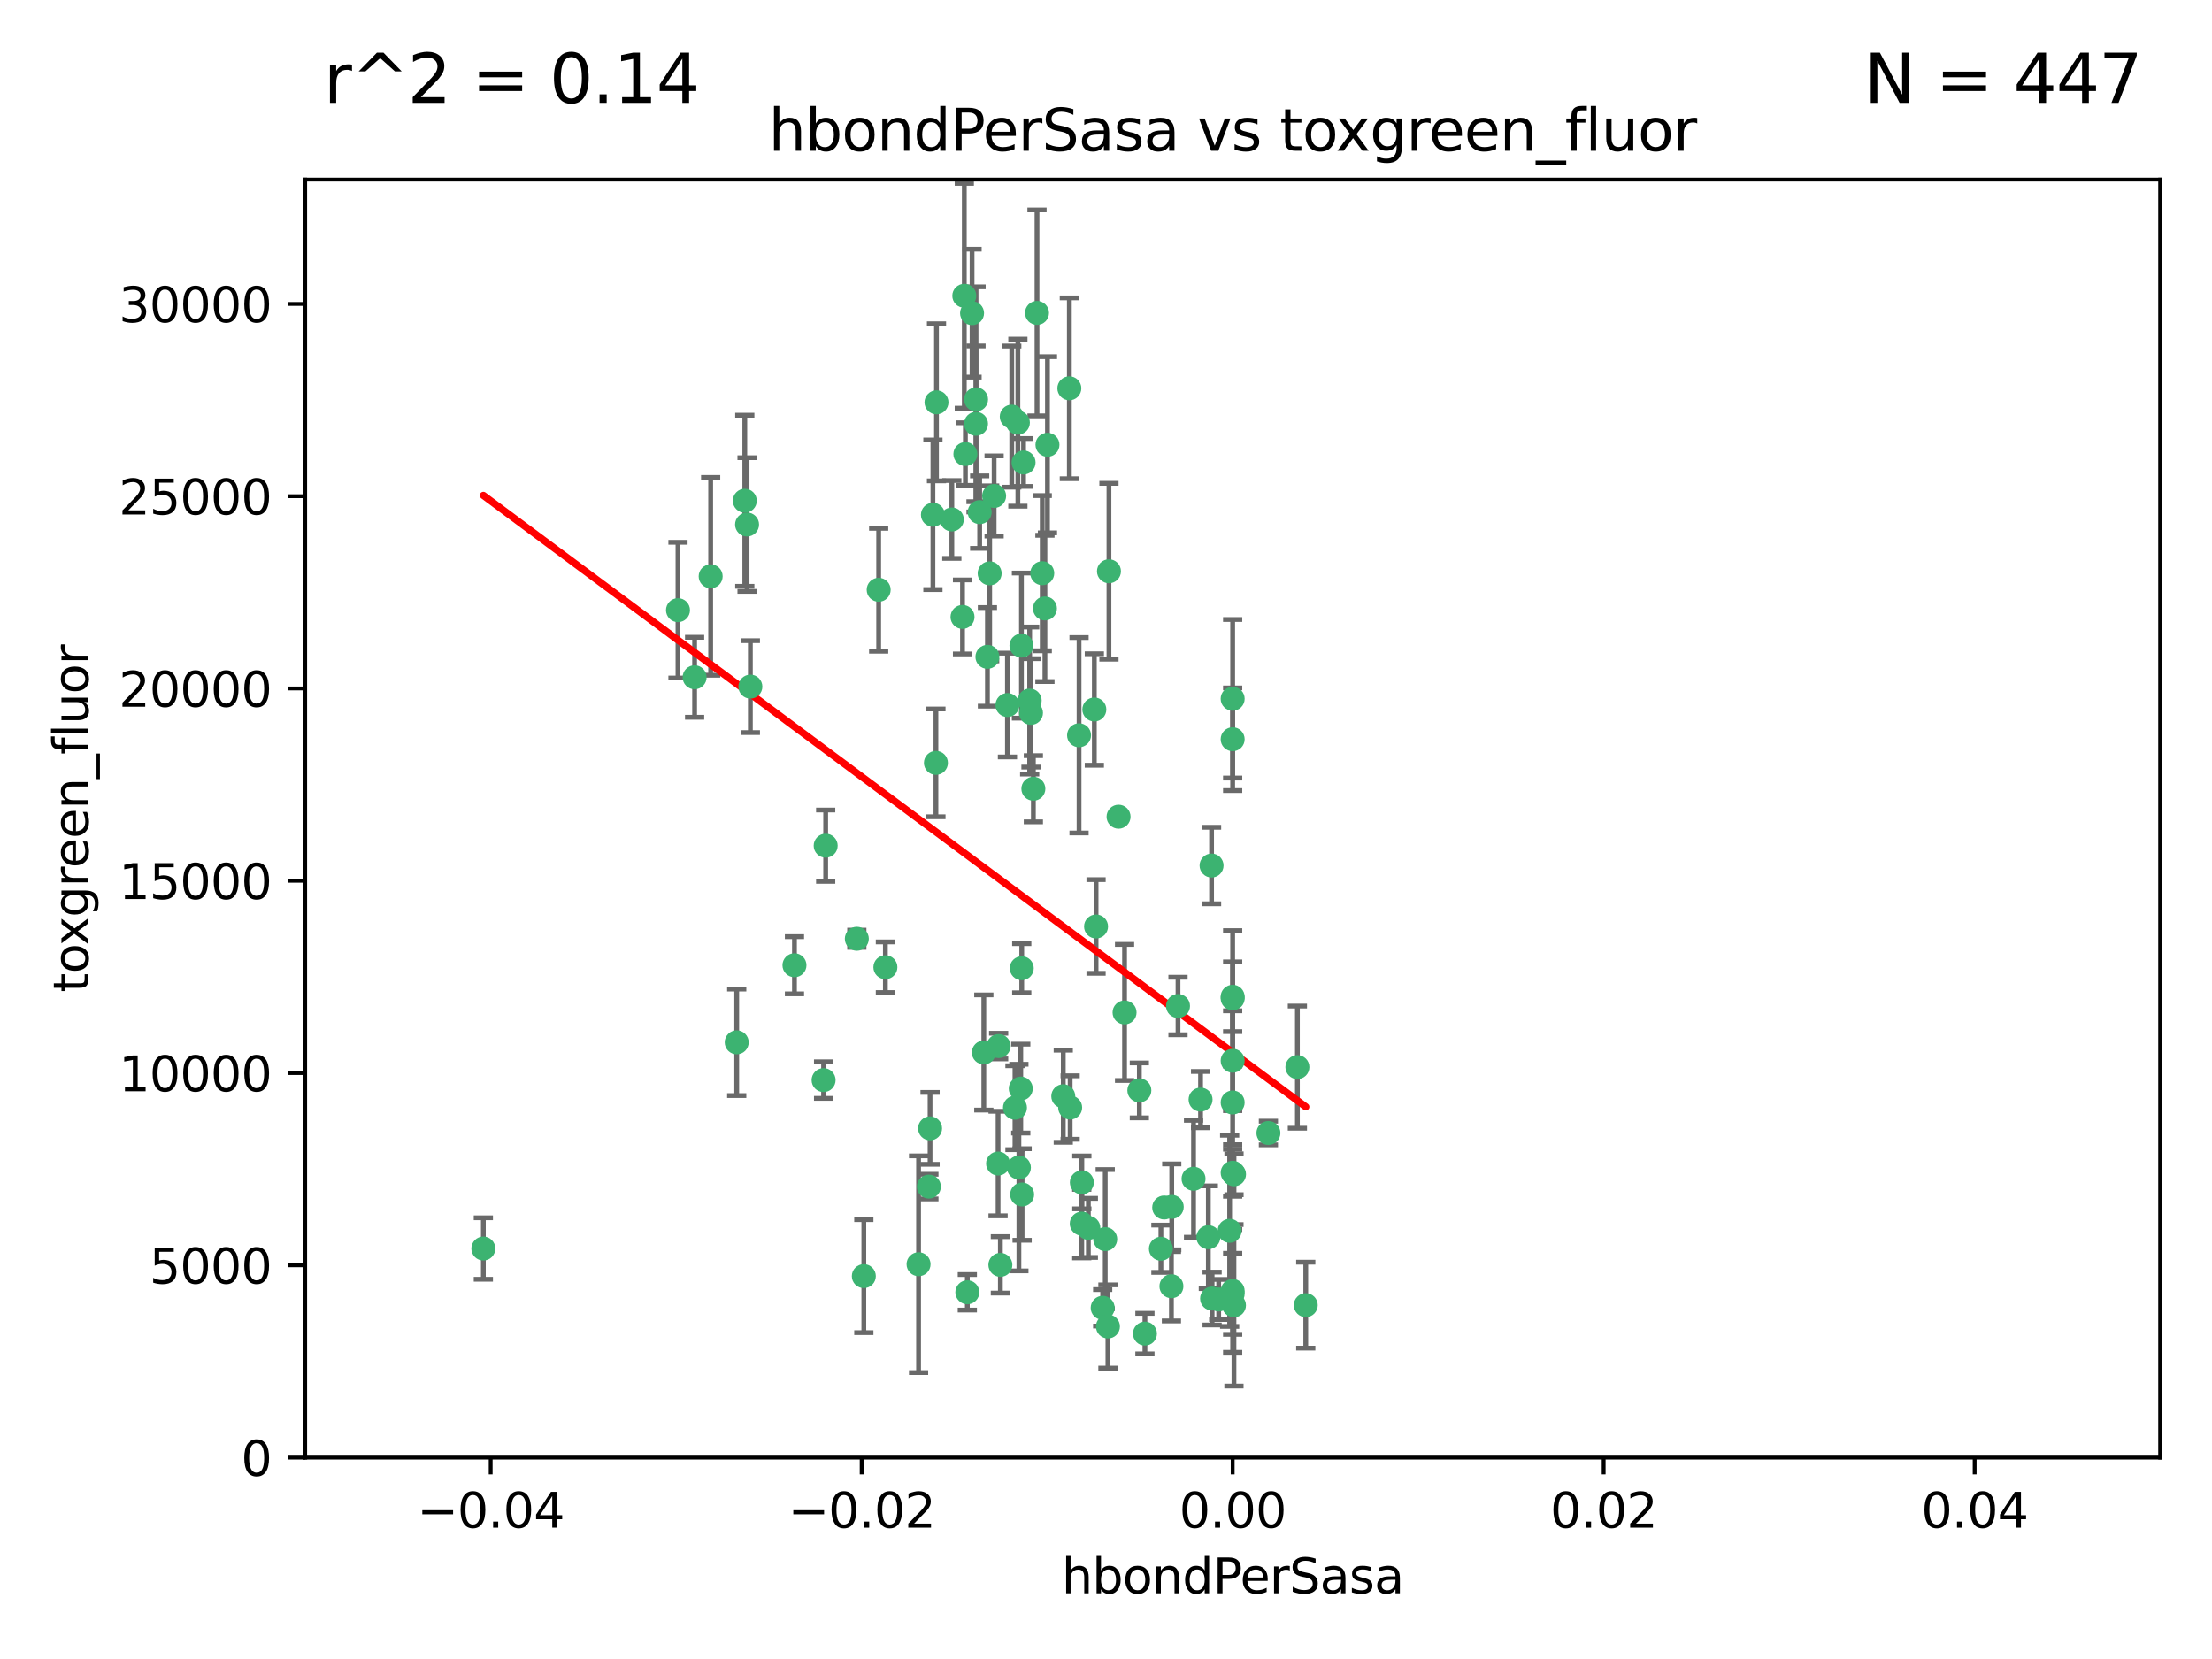 <?xml version="1.0" encoding="utf-8" standalone="no"?>
<!DOCTYPE svg PUBLIC "-//W3C//DTD SVG 1.1//EN"
  "http://www.w3.org/Graphics/SVG/1.1/DTD/svg11.dtd">
<svg xmlns:xlink="http://www.w3.org/1999/xlink" width="460.8pt" height="345.6pt" viewBox="0 0 460.8 345.6" xmlns="http://www.w3.org/2000/svg" version="1.1">
 <defs>
  <style type="text/css">*{stroke-linejoin: round; stroke-linecap: butt}</style>
 </defs>
 <g id="figure_1">
  <g id="patch_1">
   <path d="M 0 345.6 
L 460.8 345.6 
L 460.8 0 
L 0 0 
z
" style="fill: #ffffff"/>
  </g>
  <g id="axes_1">
   <g id="patch_2">
    <path d="M 63.571 303.64 
L 450 303.64 
L 450 37.411 
L 63.571 37.411 
z
" style="fill: #ffffff"/>
   </g>
   <g id="PathCollection_1">
    <defs>
     <path id="mfb6661376c" d="M 0 1.118 
C 0.297 1.118 0.581 1 0.791 0.791 
C 1 0.581 1.118 0.297 1.118 0 
C 1.118 -0.297 1 -0.581 0.791 -0.791 
C 0.581 -1 0.297 -1.118 0 -1.118 
C -0.297 -1.118 -0.581 -1 -0.791 -0.791 
C -1 -0.581 -1.118 -0.297 -1.118 0 
C -1.118 0.297 -1 0.581 -0.791 0.791 
C -0.581 1 -0.297 1.118 0 1.118 
z
" style="stroke: #3cb371"/>
    </defs>
    <g clip-path="url(#p9c222fad87)">
     <use xlink:href="#mfb6661376c" x="207.091" y="103.319" style="fill: #3cb371; stroke: #3cb371"/>
     <use xlink:href="#mfb6661376c" x="216.026" y="65.184" style="fill: #3cb371; stroke: #3cb371"/>
     <use xlink:href="#mfb6661376c" x="212.786" y="134.491" style="fill: #3cb371; stroke: #3cb371"/>
     <use xlink:href="#mfb6661376c" x="217.677" y="126.749" style="fill: #3cb371; stroke: #3cb371"/>
     <use xlink:href="#mfb6661376c" x="155.626" y="109.268" style="fill: #3cb371; stroke: #3cb371"/>
     <use xlink:href="#mfb6661376c" x="203.329" y="83.201" style="fill: #3cb371; stroke: #3cb371"/>
     <use xlink:href="#mfb6661376c" x="100.691" y="260.094" style="fill: #3cb371; stroke: #3cb371"/>
     <use xlink:href="#mfb6661376c" x="195.087" y="83.811" style="fill: #3cb371; stroke: #3cb371"/>
     <use xlink:href="#mfb6661376c" x="203.319" y="88.286" style="fill: #3cb371; stroke: #3cb371"/>
     <use xlink:href="#mfb6661376c" x="156.315" y="143.039" style="fill: #3cb371; stroke: #3cb371"/>
     <use xlink:href="#mfb6661376c" x="183.044" y="122.859" style="fill: #3cb371; stroke: #3cb371"/>
     <use xlink:href="#mfb6661376c" x="148.044" y="120.054" style="fill: #3cb371; stroke: #3cb371"/>
     <use xlink:href="#mfb6661376c" x="198.284" y="108.214" style="fill: #3cb371; stroke: #3cb371"/>
     <use xlink:href="#mfb6661376c" x="155.154" y="104.315" style="fill: #3cb371; stroke: #3cb371"/>
     <use xlink:href="#mfb6661376c" x="153.471" y="217.134" style="fill: #3cb371; stroke: #3cb371"/>
     <use xlink:href="#mfb6661376c" x="200.88" y="61.614" style="fill: #3cb371; stroke: #3cb371"/>
     <use xlink:href="#mfb6661376c" x="214.498" y="145.935" style="fill: #3cb371; stroke: #3cb371"/>
     <use xlink:href="#mfb6661376c" x="212.043" y="88.045" style="fill: #3cb371; stroke: #3cb371"/>
     <use xlink:href="#mfb6661376c" x="222.763" y="80.887" style="fill: #3cb371; stroke: #3cb371"/>
     <use xlink:href="#mfb6661376c" x="206.164" y="119.44" style="fill: #3cb371; stroke: #3cb371"/>
     <use xlink:href="#mfb6661376c" x="201.107" y="94.593" style="fill: #3cb371; stroke: #3cb371"/>
     <use xlink:href="#mfb6661376c" x="204.083" y="106.684" style="fill: #3cb371; stroke: #3cb371"/>
     <use xlink:href="#mfb6661376c" x="212.848" y="201.695" style="fill: #3cb371; stroke: #3cb371"/>
     <use xlink:href="#mfb6661376c" x="210.768" y="86.787" style="fill: #3cb371; stroke: #3cb371"/>
     <use xlink:href="#mfb6661376c" x="241.838" y="260.14" style="fill: #3cb371; stroke: #3cb371"/>
     <use xlink:href="#mfb6661376c" x="264.233" y="236.024" style="fill: #3cb371; stroke: #3cb371"/>
     <use xlink:href="#mfb6661376c" x="212.255" y="243.228" style="fill: #3cb371; stroke: #3cb371"/>
     <use xlink:href="#mfb6661376c" x="213.226" y="96.341" style="fill: #3cb371; stroke: #3cb371"/>
     <use xlink:href="#mfb6661376c" x="217.118" y="119.409" style="fill: #3cb371; stroke: #3cb371"/>
     <use xlink:href="#mfb6661376c" x="202.496" y="65.233" style="fill: #3cb371; stroke: #3cb371"/>
     <use xlink:href="#mfb6661376c" x="209.868" y="146.874" style="fill: #3cb371; stroke: #3cb371"/>
     <use xlink:href="#mfb6661376c" x="184.442" y="201.487" style="fill: #3cb371; stroke: #3cb371"/>
     <use xlink:href="#mfb6661376c" x="207.916" y="242.388" style="fill: #3cb371; stroke: #3cb371"/>
     <use xlink:href="#mfb6661376c" x="165.501" y="201.077" style="fill: #3cb371; stroke: #3cb371"/>
     <use xlink:href="#mfb6661376c" x="270.271" y="222.299" style="fill: #3cb371; stroke: #3cb371"/>
     <use xlink:href="#mfb6661376c" x="225.351" y="254.906" style="fill: #3cb371; stroke: #3cb371"/>
     <use xlink:href="#mfb6661376c" x="205.698" y="136.835" style="fill: #3cb371; stroke: #3cb371"/>
     <use xlink:href="#mfb6661376c" x="194.344" y="107.234" style="fill: #3cb371; stroke: #3cb371"/>
     <use xlink:href="#mfb6661376c" x="194.968" y="158.921" style="fill: #3cb371; stroke: #3cb371"/>
     <use xlink:href="#mfb6661376c" x="201.512" y="269.209" style="fill: #3cb371; stroke: #3cb371"/>
     <use xlink:href="#mfb6661376c" x="244.095" y="251.417" style="fill: #3cb371; stroke: #3cb371"/>
     <use xlink:href="#mfb6661376c" x="144.699" y="141.091" style="fill: #3cb371; stroke: #3cb371"/>
     <use xlink:href="#mfb6661376c" x="141.236" y="127.107" style="fill: #3cb371; stroke: #3cb371"/>
     <use xlink:href="#mfb6661376c" x="242.524" y="251.547" style="fill: #3cb371; stroke: #3cb371"/>
     <use xlink:href="#mfb6661376c" x="230.238" y="258.133" style="fill: #3cb371; stroke: #3cb371"/>
     <use xlink:href="#mfb6661376c" x="208.395" y="263.497" style="fill: #3cb371; stroke: #3cb371"/>
     <use xlink:href="#mfb6661376c" x="172.003" y="176.169" style="fill: #3cb371; stroke: #3cb371"/>
     <use xlink:href="#mfb6661376c" x="215.269" y="164.309" style="fill: #3cb371; stroke: #3cb371"/>
     <use xlink:href="#mfb6661376c" x="237.346" y="227.152" style="fill: #3cb371; stroke: #3cb371"/>
     <use xlink:href="#mfb6661376c" x="228.328" y="193.002" style="fill: #3cb371; stroke: #3cb371"/>
     <use xlink:href="#mfb6661376c" x="252.503" y="270.514" style="fill: #3cb371; stroke: #3cb371"/>
     <use xlink:href="#mfb6661376c" x="244.027" y="267.951" style="fill: #3cb371; stroke: #3cb371"/>
     <use xlink:href="#mfb6661376c" x="200.508" y="128.518" style="fill: #3cb371; stroke: #3cb371"/>
     <use xlink:href="#mfb6661376c" x="238.508" y="277.818" style="fill: #3cb371; stroke: #3cb371"/>
     <use xlink:href="#mfb6661376c" x="253.875" y="270.703" style="fill: #3cb371; stroke: #3cb371"/>
     <use xlink:href="#mfb6661376c" x="229.709" y="272.443" style="fill: #3cb371; stroke: #3cb371"/>
     <use xlink:href="#mfb6661376c" x="204.948" y="219.251" style="fill: #3cb371; stroke: #3cb371"/>
     <use xlink:href="#mfb6661376c" x="191.354" y="263.364" style="fill: #3cb371; stroke: #3cb371"/>
     <use xlink:href="#mfb6661376c" x="214.771" y="148.507" style="fill: #3cb371; stroke: #3cb371"/>
     <use xlink:href="#mfb6661376c" x="212.925" y="248.836" style="fill: #3cb371; stroke: #3cb371"/>
     <use xlink:href="#mfb6661376c" x="224.785" y="153.171" style="fill: #3cb371; stroke: #3cb371"/>
     <use xlink:href="#mfb6661376c" x="221.497" y="228.365" style="fill: #3cb371; stroke: #3cb371"/>
     <use xlink:href="#mfb6661376c" x="178.492" y="195.558" style="fill: #3cb371; stroke: #3cb371"/>
     <use xlink:href="#mfb6661376c" x="208.035" y="217.914" style="fill: #3cb371; stroke: #3cb371"/>
     <use xlink:href="#mfb6661376c" x="230.801" y="276.333" style="fill: #3cb371; stroke: #3cb371"/>
     <use xlink:href="#mfb6661376c" x="234.265" y="210.91" style="fill: #3cb371; stroke: #3cb371"/>
     <use xlink:href="#mfb6661376c" x="179.951" y="265.846" style="fill: #3cb371; stroke: #3cb371"/>
     <use xlink:href="#mfb6661376c" x="256.786" y="207.64" style="fill: #3cb371; stroke: #3cb371"/>
     <use xlink:href="#mfb6661376c" x="227.97" y="147.801" style="fill: #3cb371; stroke: #3cb371"/>
     <use xlink:href="#mfb6661376c" x="222.931" y="230.72" style="fill: #3cb371; stroke: #3cb371"/>
     <use xlink:href="#mfb6661376c" x="193.505" y="247.192" style="fill: #3cb371; stroke: #3cb371"/>
     <use xlink:href="#mfb6661376c" x="252.392" y="180.307" style="fill: #3cb371; stroke: #3cb371"/>
     <use xlink:href="#mfb6661376c" x="211.436" y="230.755" style="fill: #3cb371; stroke: #3cb371"/>
     <use xlink:href="#mfb6661376c" x="225.369" y="246.317" style="fill: #3cb371; stroke: #3cb371"/>
     <use xlink:href="#mfb6661376c" x="233.017" y="170.133" style="fill: #3cb371; stroke: #3cb371"/>
     <use xlink:href="#mfb6661376c" x="257.056" y="271.92" style="fill: #3cb371; stroke: #3cb371"/>
     <use xlink:href="#mfb6661376c" x="226.725" y="255.796" style="fill: #3cb371; stroke: #3cb371"/>
     <use xlink:href="#mfb6661376c" x="256.786" y="220.964" style="fill: #3cb371; stroke: #3cb371"/>
     <use xlink:href="#mfb6661376c" x="256.786" y="268.93" style="fill: #3cb371; stroke: #3cb371"/>
     <use xlink:href="#mfb6661376c" x="245.4" y="209.566" style="fill: #3cb371; stroke: #3cb371"/>
     <use xlink:href="#mfb6661376c" x="256.159" y="256.398" style="fill: #3cb371; stroke: #3cb371"/>
     <use xlink:href="#mfb6661376c" x="250.099" y="229.064" style="fill: #3cb371; stroke: #3cb371"/>
     <use xlink:href="#mfb6661376c" x="256.786" y="145.567" style="fill: #3cb371; stroke: #3cb371"/>
     <use xlink:href="#mfb6661376c" x="218.205" y="92.655" style="fill: #3cb371; stroke: #3cb371"/>
     <use xlink:href="#mfb6661376c" x="272.013" y="271.892" style="fill: #3cb371; stroke: #3cb371"/>
     <use xlink:href="#mfb6661376c" x="231.015" y="119.004" style="fill: #3cb371; stroke: #3cb371"/>
     <use xlink:href="#mfb6661376c" x="256.786" y="229.667" style="fill: #3cb371; stroke: #3cb371"/>
     <use xlink:href="#mfb6661376c" x="251.718" y="257.738" style="fill: #3cb371; stroke: #3cb371"/>
     <use xlink:href="#mfb6661376c" x="256.786" y="244.305" style="fill: #3cb371; stroke: #3cb371"/>
     <use xlink:href="#mfb6661376c" x="248.636" y="245.561" style="fill: #3cb371; stroke: #3cb371"/>
     <use xlink:href="#mfb6661376c" x="257.069" y="244.625" style="fill: #3cb371; stroke: #3cb371"/>
     <use xlink:href="#mfb6661376c" x="212.645" y="226.772" style="fill: #3cb371; stroke: #3cb371"/>
     <use xlink:href="#mfb6661376c" x="193.749" y="235.058" style="fill: #3cb371; stroke: #3cb371"/>
     <use xlink:href="#mfb6661376c" x="256.786" y="269.529" style="fill: #3cb371; stroke: #3cb371"/>
     <use xlink:href="#mfb6661376c" x="171.569" y="225.004" style="fill: #3cb371; stroke: #3cb371"/>
     <use xlink:href="#mfb6661376c" x="256.786" y="153.996" style="fill: #3cb371; stroke: #3cb371"/>
     <use xlink:href="#mfb6661376c" x="256.786" y="207.963" style="fill: #3cb371; stroke: #3cb371"/>
    </g>
   </g>
   <g id="matplotlib.axis_1">
    <g id="xtick_1">
     <g id="line2d_1">
      <defs>
       <path id="m2add6ce68a" d="M 0 0 
L 0 3.5 
" style="stroke: #000000; stroke-width: 0.8"/>
      </defs>
      <g>
       <use xlink:href="#m2add6ce68a" x="102.214" y="303.64" style="stroke: #000000; stroke-width: 0.8"/>
      </g>
     </g>
     <g id="text_1">
      <!-- −0.04 -->
      <g transform="translate(86.891 318.238)scale(0.1 -0.1)">
       <defs>
        <path id="DejaVuSans-2212" d="M 678 2272 
L 4684 2272 
L 4684 1741 
L 678 1741 
L 678 2272 
z
" transform="scale(0.016)"/>
        <path id="DejaVuSans-30" d="M 2034 4250 
Q 1547 4250 1301 3770 
Q 1056 3291 1056 2328 
Q 1056 1369 1301 889 
Q 1547 409 2034 409 
Q 2525 409 2770 889 
Q 3016 1369 3016 2328 
Q 3016 3291 2770 3770 
Q 2525 4250 2034 4250 
z
M 2034 4750 
Q 2819 4750 3233 4129 
Q 3647 3509 3647 2328 
Q 3647 1150 3233 529 
Q 2819 -91 2034 -91 
Q 1250 -91 836 529 
Q 422 1150 422 2328 
Q 422 3509 836 4129 
Q 1250 4750 2034 4750 
z
" transform="scale(0.016)"/>
        <path id="DejaVuSans-2e" d="M 684 794 
L 1344 794 
L 1344 0 
L 684 0 
L 684 794 
z
" transform="scale(0.016)"/>
        <path id="DejaVuSans-34" d="M 2419 4116 
L 825 1625 
L 2419 1625 
L 2419 4116 
z
M 2253 4666 
L 3047 4666 
L 3047 1625 
L 3713 1625 
L 3713 1100 
L 3047 1100 
L 3047 0 
L 2419 0 
L 2419 1100 
L 313 1100 
L 313 1709 
L 2253 4666 
z
" transform="scale(0.016)"/>
       </defs>
       <use xlink:href="#DejaVuSans-2212"/>
       <use xlink:href="#DejaVuSans-30" x="83.789"/>
       <use xlink:href="#DejaVuSans-2e" x="147.412"/>
       <use xlink:href="#DejaVuSans-30" x="179.199"/>
       <use xlink:href="#DejaVuSans-34" x="242.822"/>
      </g>
     </g>
    </g>
    <g id="xtick_2">
     <g id="line2d_2">
      <g>
       <use xlink:href="#m2add6ce68a" x="179.5" y="303.64" style="stroke: #000000; stroke-width: 0.8"/>
      </g>
     </g>
     <g id="text_2">
      <!-- −0.02 -->
      <g transform="translate(164.177 318.238)scale(0.1 -0.1)">
       <defs>
        <path id="DejaVuSans-32" d="M 1228 531 
L 3431 531 
L 3431 0 
L 469 0 
L 469 531 
Q 828 903 1448 1529 
Q 2069 2156 2228 2338 
Q 2531 2678 2651 2914 
Q 2772 3150 2772 3378 
Q 2772 3750 2511 3984 
Q 2250 4219 1831 4219 
Q 1534 4219 1204 4116 
Q 875 4013 500 3803 
L 500 4441 
Q 881 4594 1212 4672 
Q 1544 4750 1819 4750 
Q 2544 4750 2975 4387 
Q 3406 4025 3406 3419 
Q 3406 3131 3298 2873 
Q 3191 2616 2906 2266 
Q 2828 2175 2409 1742 
Q 1991 1309 1228 531 
z
" transform="scale(0.016)"/>
       </defs>
       <use xlink:href="#DejaVuSans-2212"/>
       <use xlink:href="#DejaVuSans-30" x="83.789"/>
       <use xlink:href="#DejaVuSans-2e" x="147.412"/>
       <use xlink:href="#DejaVuSans-30" x="179.199"/>
       <use xlink:href="#DejaVuSans-32" x="242.822"/>
      </g>
     </g>
    </g>
    <g id="xtick_3">
     <g id="line2d_3">
      <g>
       <use xlink:href="#m2add6ce68a" x="256.786" y="303.64" style="stroke: #000000; stroke-width: 0.8"/>
      </g>
     </g>
     <g id="text_3">
      <!-- 0.00 -->
      <g transform="translate(245.653 318.238)scale(0.1 -0.1)">
       <use xlink:href="#DejaVuSans-30"/>
       <use xlink:href="#DejaVuSans-2e" x="63.623"/>
       <use xlink:href="#DejaVuSans-30" x="95.41"/>
       <use xlink:href="#DejaVuSans-30" x="159.033"/>
      </g>
     </g>
    </g>
    <g id="xtick_4">
     <g id="line2d_4">
      <g>
       <use xlink:href="#m2add6ce68a" x="334.071" y="303.64" style="stroke: #000000; stroke-width: 0.8"/>
      </g>
     </g>
     <g id="text_4">
      <!-- 0.02 -->
      <g transform="translate(322.939 318.238)scale(0.1 -0.1)">
       <use xlink:href="#DejaVuSans-30"/>
       <use xlink:href="#DejaVuSans-2e" x="63.623"/>
       <use xlink:href="#DejaVuSans-30" x="95.41"/>
       <use xlink:href="#DejaVuSans-32" x="159.033"/>
      </g>
     </g>
    </g>
    <g id="xtick_5">
     <g id="line2d_5">
      <g>
       <use xlink:href="#m2add6ce68a" x="411.357" y="303.64" style="stroke: #000000; stroke-width: 0.8"/>
      </g>
     </g>
     <g id="text_5">
      <!-- 0.04 -->
      <g transform="translate(400.224 318.238)scale(0.1 -0.1)">
       <use xlink:href="#DejaVuSans-30"/>
       <use xlink:href="#DejaVuSans-2e" x="63.623"/>
       <use xlink:href="#DejaVuSans-30" x="95.41"/>
       <use xlink:href="#DejaVuSans-34" x="159.033"/>
      </g>
     </g>
    </g>
    <g id="text_6">
     <!-- hbondPerSasa -->
     <g transform="translate(221.168 331.917)scale(0.1 -0.1)">
      <defs>
       <path id="DejaVuSans-68" d="M 3513 2113 
L 3513 0 
L 2938 0 
L 2938 2094 
Q 2938 2591 2744 2837 
Q 2550 3084 2163 3084 
Q 1697 3084 1428 2787 
Q 1159 2491 1159 1978 
L 1159 0 
L 581 0 
L 581 4863 
L 1159 4863 
L 1159 2956 
Q 1366 3272 1645 3428 
Q 1925 3584 2291 3584 
Q 2894 3584 3203 3211 
Q 3513 2838 3513 2113 
z
" transform="scale(0.016)"/>
       <path id="DejaVuSans-62" d="M 3116 1747 
Q 3116 2381 2855 2742 
Q 2594 3103 2138 3103 
Q 1681 3103 1420 2742 
Q 1159 2381 1159 1747 
Q 1159 1113 1420 752 
Q 1681 391 2138 391 
Q 2594 391 2855 752 
Q 3116 1113 3116 1747 
z
M 1159 2969 
Q 1341 3281 1617 3432 
Q 1894 3584 2278 3584 
Q 2916 3584 3314 3078 
Q 3713 2572 3713 1747 
Q 3713 922 3314 415 
Q 2916 -91 2278 -91 
Q 1894 -91 1617 61 
Q 1341 213 1159 525 
L 1159 0 
L 581 0 
L 581 4863 
L 1159 4863 
L 1159 2969 
z
" transform="scale(0.016)"/>
       <path id="DejaVuSans-6f" d="M 1959 3097 
Q 1497 3097 1228 2736 
Q 959 2375 959 1747 
Q 959 1119 1226 758 
Q 1494 397 1959 397 
Q 2419 397 2687 759 
Q 2956 1122 2956 1747 
Q 2956 2369 2687 2733 
Q 2419 3097 1959 3097 
z
M 1959 3584 
Q 2709 3584 3137 3096 
Q 3566 2609 3566 1747 
Q 3566 888 3137 398 
Q 2709 -91 1959 -91 
Q 1206 -91 779 398 
Q 353 888 353 1747 
Q 353 2609 779 3096 
Q 1206 3584 1959 3584 
z
" transform="scale(0.016)"/>
       <path id="DejaVuSans-6e" d="M 3513 2113 
L 3513 0 
L 2938 0 
L 2938 2094 
Q 2938 2591 2744 2837 
Q 2550 3084 2163 3084 
Q 1697 3084 1428 2787 
Q 1159 2491 1159 1978 
L 1159 0 
L 581 0 
L 581 3500 
L 1159 3500 
L 1159 2956 
Q 1366 3272 1645 3428 
Q 1925 3584 2291 3584 
Q 2894 3584 3203 3211 
Q 3513 2838 3513 2113 
z
" transform="scale(0.016)"/>
       <path id="DejaVuSans-64" d="M 2906 2969 
L 2906 4863 
L 3481 4863 
L 3481 0 
L 2906 0 
L 2906 525 
Q 2725 213 2448 61 
Q 2172 -91 1784 -91 
Q 1150 -91 751 415 
Q 353 922 353 1747 
Q 353 2572 751 3078 
Q 1150 3584 1784 3584 
Q 2172 3584 2448 3432 
Q 2725 3281 2906 2969 
z
M 947 1747 
Q 947 1113 1208 752 
Q 1469 391 1925 391 
Q 2381 391 2643 752 
Q 2906 1113 2906 1747 
Q 2906 2381 2643 2742 
Q 2381 3103 1925 3103 
Q 1469 3103 1208 2742 
Q 947 2381 947 1747 
z
" transform="scale(0.016)"/>
       <path id="DejaVuSans-50" d="M 1259 4147 
L 1259 2394 
L 2053 2394 
Q 2494 2394 2734 2622 
Q 2975 2850 2975 3272 
Q 2975 3691 2734 3919 
Q 2494 4147 2053 4147 
L 1259 4147 
z
M 628 4666 
L 2053 4666 
Q 2838 4666 3239 4311 
Q 3641 3956 3641 3272 
Q 3641 2581 3239 2228 
Q 2838 1875 2053 1875 
L 1259 1875 
L 1259 0 
L 628 0 
L 628 4666 
z
" transform="scale(0.016)"/>
       <path id="DejaVuSans-65" d="M 3597 1894 
L 3597 1613 
L 953 1613 
Q 991 1019 1311 708 
Q 1631 397 2203 397 
Q 2534 397 2845 478 
Q 3156 559 3463 722 
L 3463 178 
Q 3153 47 2828 -22 
Q 2503 -91 2169 -91 
Q 1331 -91 842 396 
Q 353 884 353 1716 
Q 353 2575 817 3079 
Q 1281 3584 2069 3584 
Q 2775 3584 3186 3129 
Q 3597 2675 3597 1894 
z
M 3022 2063 
Q 3016 2534 2758 2815 
Q 2500 3097 2075 3097 
Q 1594 3097 1305 2825 
Q 1016 2553 972 2059 
L 3022 2063 
z
" transform="scale(0.016)"/>
       <path id="DejaVuSans-72" d="M 2631 2963 
Q 2534 3019 2420 3045 
Q 2306 3072 2169 3072 
Q 1681 3072 1420 2755 
Q 1159 2438 1159 1844 
L 1159 0 
L 581 0 
L 581 3500 
L 1159 3500 
L 1159 2956 
Q 1341 3275 1631 3429 
Q 1922 3584 2338 3584 
Q 2397 3584 2469 3576 
Q 2541 3569 2628 3553 
L 2631 2963 
z
" transform="scale(0.016)"/>
       <path id="DejaVuSans-53" d="M 3425 4513 
L 3425 3897 
Q 3066 4069 2747 4153 
Q 2428 4238 2131 4238 
Q 1616 4238 1336 4038 
Q 1056 3838 1056 3469 
Q 1056 3159 1242 3001 
Q 1428 2844 1947 2747 
L 2328 2669 
Q 3034 2534 3370 2195 
Q 3706 1856 3706 1288 
Q 3706 609 3251 259 
Q 2797 -91 1919 -91 
Q 1588 -91 1214 -16 
Q 841 59 441 206 
L 441 856 
Q 825 641 1194 531 
Q 1563 422 1919 422 
Q 2459 422 2753 634 
Q 3047 847 3047 1241 
Q 3047 1584 2836 1778 
Q 2625 1972 2144 2069 
L 1759 2144 
Q 1053 2284 737 2584 
Q 422 2884 422 3419 
Q 422 4038 858 4394 
Q 1294 4750 2059 4750 
Q 2388 4750 2728 4690 
Q 3069 4631 3425 4513 
z
" transform="scale(0.016)"/>
       <path id="DejaVuSans-61" d="M 2194 1759 
Q 1497 1759 1228 1600 
Q 959 1441 959 1056 
Q 959 750 1161 570 
Q 1363 391 1709 391 
Q 2188 391 2477 730 
Q 2766 1069 2766 1631 
L 2766 1759 
L 2194 1759 
z
M 3341 1997 
L 3341 0 
L 2766 0 
L 2766 531 
Q 2569 213 2275 61 
Q 1981 -91 1556 -91 
Q 1019 -91 701 211 
Q 384 513 384 1019 
Q 384 1609 779 1909 
Q 1175 2209 1959 2209 
L 2766 2209 
L 2766 2266 
Q 2766 2663 2505 2880 
Q 2244 3097 1772 3097 
Q 1472 3097 1187 3025 
Q 903 2953 641 2809 
L 641 3341 
Q 956 3463 1253 3523 
Q 1550 3584 1831 3584 
Q 2591 3584 2966 3190 
Q 3341 2797 3341 1997 
z
" transform="scale(0.016)"/>
       <path id="DejaVuSans-73" d="M 2834 3397 
L 2834 2853 
Q 2591 2978 2328 3040 
Q 2066 3103 1784 3103 
Q 1356 3103 1142 2972 
Q 928 2841 928 2578 
Q 928 2378 1081 2264 
Q 1234 2150 1697 2047 
L 1894 2003 
Q 2506 1872 2764 1633 
Q 3022 1394 3022 966 
Q 3022 478 2636 193 
Q 2250 -91 1575 -91 
Q 1294 -91 989 -36 
Q 684 19 347 128 
L 347 722 
Q 666 556 975 473 
Q 1284 391 1588 391 
Q 1994 391 2212 530 
Q 2431 669 2431 922 
Q 2431 1156 2273 1281 
Q 2116 1406 1581 1522 
L 1381 1569 
Q 847 1681 609 1914 
Q 372 2147 372 2553 
Q 372 3047 722 3315 
Q 1072 3584 1716 3584 
Q 2034 3584 2315 3537 
Q 2597 3491 2834 3397 
z
" transform="scale(0.016)"/>
      </defs>
      <use xlink:href="#DejaVuSans-68"/>
      <use xlink:href="#DejaVuSans-62" x="63.379"/>
      <use xlink:href="#DejaVuSans-6f" x="126.855"/>
      <use xlink:href="#DejaVuSans-6e" x="188.037"/>
      <use xlink:href="#DejaVuSans-64" x="251.416"/>
      <use xlink:href="#DejaVuSans-50" x="314.893"/>
      <use xlink:href="#DejaVuSans-65" x="371.57"/>
      <use xlink:href="#DejaVuSans-72" x="433.094"/>
      <use xlink:href="#DejaVuSans-53" x="474.207"/>
      <use xlink:href="#DejaVuSans-61" x="537.684"/>
      <use xlink:href="#DejaVuSans-73" x="598.963"/>
      <use xlink:href="#DejaVuSans-61" x="651.062"/>
     </g>
    </g>
   </g>
   <g id="matplotlib.axis_2">
    <g id="ytick_1">
     <g id="line2d_6">
      <defs>
       <path id="mfccee16b55" d="M 0 0 
L -3.5 0 
" style="stroke: #000000; stroke-width: 0.8"/>
      </defs>
      <g>
       <use xlink:href="#mfccee16b55" x="63.571" y="303.64" style="stroke: #000000; stroke-width: 0.8"/>
      </g>
     </g>
     <g id="text_7">
      <!-- 0 -->
      <g transform="translate(50.209 307.439)scale(0.1 -0.1)">
       <use xlink:href="#DejaVuSans-30"/>
      </g>
     </g>
    </g>
    <g id="ytick_2">
     <g id="line2d_7">
      <g>
       <use xlink:href="#mfccee16b55" x="63.571" y="263.586" style="stroke: #000000; stroke-width: 0.8"/>
      </g>
     </g>
     <g id="text_8">
      <!-- 5000 -->
      <g transform="translate(31.121 267.385)scale(0.1 -0.1)">
       <defs>
        <path id="DejaVuSans-35" d="M 691 4666 
L 3169 4666 
L 3169 4134 
L 1269 4134 
L 1269 2991 
Q 1406 3038 1543 3061 
Q 1681 3084 1819 3084 
Q 2600 3084 3056 2656 
Q 3513 2228 3513 1497 
Q 3513 744 3044 326 
Q 2575 -91 1722 -91 
Q 1428 -91 1123 -41 
Q 819 9 494 109 
L 494 744 
Q 775 591 1075 516 
Q 1375 441 1709 441 
Q 2250 441 2565 725 
Q 2881 1009 2881 1497 
Q 2881 1984 2565 2268 
Q 2250 2553 1709 2553 
Q 1456 2553 1204 2497 
Q 953 2441 691 2322 
L 691 4666 
z
" transform="scale(0.016)"/>
       </defs>
       <use xlink:href="#DejaVuSans-35"/>
       <use xlink:href="#DejaVuSans-30" x="63.623"/>
       <use xlink:href="#DejaVuSans-30" x="127.246"/>
       <use xlink:href="#DejaVuSans-30" x="190.869"/>
      </g>
     </g>
    </g>
    <g id="ytick_3">
     <g id="line2d_8">
      <g>
       <use xlink:href="#mfccee16b55" x="63.571" y="223.532" style="stroke: #000000; stroke-width: 0.8"/>
      </g>
     </g>
     <g id="text_9">
      <!-- 10000 -->
      <g transform="translate(24.759 227.331)scale(0.1 -0.1)">
       <defs>
        <path id="DejaVuSans-31" d="M 794 531 
L 1825 531 
L 1825 4091 
L 703 3866 
L 703 4441 
L 1819 4666 
L 2450 4666 
L 2450 531 
L 3481 531 
L 3481 0 
L 794 0 
L 794 531 
z
" transform="scale(0.016)"/>
       </defs>
       <use xlink:href="#DejaVuSans-31"/>
       <use xlink:href="#DejaVuSans-30" x="63.623"/>
       <use xlink:href="#DejaVuSans-30" x="127.246"/>
       <use xlink:href="#DejaVuSans-30" x="190.869"/>
       <use xlink:href="#DejaVuSans-30" x="254.492"/>
      </g>
     </g>
    </g>
    <g id="ytick_4">
     <g id="line2d_9">
      <g>
       <use xlink:href="#mfccee16b55" x="63.571" y="183.478" style="stroke: #000000; stroke-width: 0.8"/>
      </g>
     </g>
     <g id="text_10">
      <!-- 15000 -->
      <g transform="translate(24.759 187.278)scale(0.1 -0.1)">
       <use xlink:href="#DejaVuSans-31"/>
       <use xlink:href="#DejaVuSans-35" x="63.623"/>
       <use xlink:href="#DejaVuSans-30" x="127.246"/>
       <use xlink:href="#DejaVuSans-30" x="190.869"/>
       <use xlink:href="#DejaVuSans-30" x="254.492"/>
      </g>
     </g>
    </g>
    <g id="ytick_5">
     <g id="line2d_10">
      <g>
       <use xlink:href="#mfccee16b55" x="63.571" y="143.424" style="stroke: #000000; stroke-width: 0.8"/>
      </g>
     </g>
     <g id="text_11">
      <!-- 20000 -->
      <g transform="translate(24.759 147.224)scale(0.1 -0.1)">
       <use xlink:href="#DejaVuSans-32"/>
       <use xlink:href="#DejaVuSans-30" x="63.623"/>
       <use xlink:href="#DejaVuSans-30" x="127.246"/>
       <use xlink:href="#DejaVuSans-30" x="190.869"/>
       <use xlink:href="#DejaVuSans-30" x="254.492"/>
      </g>
     </g>
    </g>
    <g id="ytick_6">
     <g id="line2d_11">
      <g>
       <use xlink:href="#mfccee16b55" x="63.571" y="103.371" style="stroke: #000000; stroke-width: 0.8"/>
      </g>
     </g>
     <g id="text_12">
      <!-- 25000 -->
      <g transform="translate(24.759 107.17)scale(0.1 -0.1)">
       <use xlink:href="#DejaVuSans-32"/>
       <use xlink:href="#DejaVuSans-35" x="63.623"/>
       <use xlink:href="#DejaVuSans-30" x="127.246"/>
       <use xlink:href="#DejaVuSans-30" x="190.869"/>
       <use xlink:href="#DejaVuSans-30" x="254.492"/>
      </g>
     </g>
    </g>
    <g id="ytick_7">
     <g id="line2d_12">
      <g>
       <use xlink:href="#mfccee16b55" x="63.571" y="63.317" style="stroke: #000000; stroke-width: 0.8"/>
      </g>
     </g>
     <g id="text_13">
      <!-- 30000 -->
      <g transform="translate(24.759 67.116)scale(0.1 -0.1)">
       <defs>
        <path id="DejaVuSans-33" d="M 2597 2516 
Q 3050 2419 3304 2112 
Q 3559 1806 3559 1356 
Q 3559 666 3084 287 
Q 2609 -91 1734 -91 
Q 1441 -91 1130 -33 
Q 819 25 488 141 
L 488 750 
Q 750 597 1062 519 
Q 1375 441 1716 441 
Q 2309 441 2620 675 
Q 2931 909 2931 1356 
Q 2931 1769 2642 2001 
Q 2353 2234 1838 2234 
L 1294 2234 
L 1294 2753 
L 1863 2753 
Q 2328 2753 2575 2939 
Q 2822 3125 2822 3475 
Q 2822 3834 2567 4026 
Q 2313 4219 1838 4219 
Q 1578 4219 1281 4162 
Q 984 4106 628 3988 
L 628 4550 
Q 988 4650 1302 4700 
Q 1616 4750 1894 4750 
Q 2613 4750 3031 4423 
Q 3450 4097 3450 3541 
Q 3450 3153 3228 2886 
Q 3006 2619 2597 2516 
z
" transform="scale(0.016)"/>
       </defs>
       <use xlink:href="#DejaVuSans-33"/>
       <use xlink:href="#DejaVuSans-30" x="63.623"/>
       <use xlink:href="#DejaVuSans-30" x="127.246"/>
       <use xlink:href="#DejaVuSans-30" x="190.869"/>
       <use xlink:href="#DejaVuSans-30" x="254.492"/>
      </g>
     </g>
    </g>
    <g id="text_14">
     <!-- toxgreen_fluor -->
     <g transform="translate(18.401 206.72)rotate(-90)scale(0.1 -0.1)">
      <defs>
       <path id="DejaVuSans-74" d="M 1172 4494 
L 1172 3500 
L 2356 3500 
L 2356 3053 
L 1172 3053 
L 1172 1153 
Q 1172 725 1289 603 
Q 1406 481 1766 481 
L 2356 481 
L 2356 0 
L 1766 0 
Q 1100 0 847 248 
Q 594 497 594 1153 
L 594 3053 
L 172 3053 
L 172 3500 
L 594 3500 
L 594 4494 
L 1172 4494 
z
" transform="scale(0.016)"/>
       <path id="DejaVuSans-78" d="M 3513 3500 
L 2247 1797 
L 3578 0 
L 2900 0 
L 1881 1375 
L 863 0 
L 184 0 
L 1544 1831 
L 300 3500 
L 978 3500 
L 1906 2253 
L 2834 3500 
L 3513 3500 
z
" transform="scale(0.016)"/>
       <path id="DejaVuSans-67" d="M 2906 1791 
Q 2906 2416 2648 2759 
Q 2391 3103 1925 3103 
Q 1463 3103 1205 2759 
Q 947 2416 947 1791 
Q 947 1169 1205 825 
Q 1463 481 1925 481 
Q 2391 481 2648 825 
Q 2906 1169 2906 1791 
z
M 3481 434 
Q 3481 -459 3084 -895 
Q 2688 -1331 1869 -1331 
Q 1566 -1331 1297 -1286 
Q 1028 -1241 775 -1147 
L 775 -588 
Q 1028 -725 1275 -790 
Q 1522 -856 1778 -856 
Q 2344 -856 2625 -561 
Q 2906 -266 2906 331 
L 2906 616 
Q 2728 306 2450 153 
Q 2172 0 1784 0 
Q 1141 0 747 490 
Q 353 981 353 1791 
Q 353 2603 747 3093 
Q 1141 3584 1784 3584 
Q 2172 3584 2450 3431 
Q 2728 3278 2906 2969 
L 2906 3500 
L 3481 3500 
L 3481 434 
z
" transform="scale(0.016)"/>
       <path id="DejaVuSans-5f" d="M 3263 -1063 
L 3263 -1509 
L -63 -1509 
L -63 -1063 
L 3263 -1063 
z
" transform="scale(0.016)"/>
       <path id="DejaVuSans-66" d="M 2375 4863 
L 2375 4384 
L 1825 4384 
Q 1516 4384 1395 4259 
Q 1275 4134 1275 3809 
L 1275 3500 
L 2222 3500 
L 2222 3053 
L 1275 3053 
L 1275 0 
L 697 0 
L 697 3053 
L 147 3053 
L 147 3500 
L 697 3500 
L 697 3744 
Q 697 4328 969 4595 
Q 1241 4863 1831 4863 
L 2375 4863 
z
" transform="scale(0.016)"/>
       <path id="DejaVuSans-6c" d="M 603 4863 
L 1178 4863 
L 1178 0 
L 603 0 
L 603 4863 
z
" transform="scale(0.016)"/>
       <path id="DejaVuSans-75" d="M 544 1381 
L 544 3500 
L 1119 3500 
L 1119 1403 
Q 1119 906 1312 657 
Q 1506 409 1894 409 
Q 2359 409 2629 706 
Q 2900 1003 2900 1516 
L 2900 3500 
L 3475 3500 
L 3475 0 
L 2900 0 
L 2900 538 
Q 2691 219 2414 64 
Q 2138 -91 1772 -91 
Q 1169 -91 856 284 
Q 544 659 544 1381 
z
M 1991 3584 
L 1991 3584 
z
" transform="scale(0.016)"/>
      </defs>
      <use xlink:href="#DejaVuSans-74"/>
      <use xlink:href="#DejaVuSans-6f" x="39.209"/>
      <use xlink:href="#DejaVuSans-78" x="97.266"/>
      <use xlink:href="#DejaVuSans-67" x="156.445"/>
      <use xlink:href="#DejaVuSans-72" x="219.922"/>
      <use xlink:href="#DejaVuSans-65" x="258.785"/>
      <use xlink:href="#DejaVuSans-65" x="320.309"/>
      <use xlink:href="#DejaVuSans-6e" x="381.832"/>
      <use xlink:href="#DejaVuSans-5f" x="445.211"/>
      <use xlink:href="#DejaVuSans-66" x="495.211"/>
      <use xlink:href="#DejaVuSans-6c" x="530.416"/>
      <use xlink:href="#DejaVuSans-75" x="558.199"/>
      <use xlink:href="#DejaVuSans-6f" x="621.578"/>
      <use xlink:href="#DejaVuSans-72" x="682.76"/>
     </g>
    </g>
   </g>
   <g id="LineCollection_1">
    <path d="M 207.091 111.662 
L 207.091 94.976 
" clip-path="url(#p9c222fad87)" style="fill: none; stroke: #696969"/>
    <path d="M 216.026 86.629 
L 216.026 43.739 
" clip-path="url(#p9c222fad87)" style="fill: none; stroke: #696969"/>
    <path d="M 212.786 149.606 
L 212.786 119.375 
" clip-path="url(#p9c222fad87)" style="fill: none; stroke: #696969"/>
    <path d="M 217.677 141.983 
L 217.677 111.515 
" clip-path="url(#p9c222fad87)" style="fill: none; stroke: #696969"/>
    <path d="M 155.626 123.191 
L 155.626 95.346 
" clip-path="url(#p9c222fad87)" style="fill: none; stroke: #696969"/>
    <path d="M 203.329 106.648 
L 203.329 59.753 
" clip-path="url(#p9c222fad87)" style="fill: none; stroke: #696969"/>
    <path d="M 100.691 266.497 
L 100.691 253.692 
" clip-path="url(#p9c222fad87)" style="fill: none; stroke: #696969"/>
    <path d="M 195.087 100.173 
L 195.087 67.45 
" clip-path="url(#p9c222fad87)" style="fill: none; stroke: #696969"/>
    <path d="M 203.319 104.51 
L 203.319 72.063 
" clip-path="url(#p9c222fad87)" style="fill: none; stroke: #696969"/>
    <path d="M 156.315 152.61 
L 156.315 133.468 
" clip-path="url(#p9c222fad87)" style="fill: none; stroke: #696969"/>
    <path d="M 183.044 135.667 
L 183.044 110.051 
" clip-path="url(#p9c222fad87)" style="fill: none; stroke: #696969"/>
    <path d="M 148.044 140.659 
L 148.044 99.45 
" clip-path="url(#p9c222fad87)" style="fill: none; stroke: #696969"/>
    <path d="M 198.284 116.326 
L 198.284 100.101 
" clip-path="url(#p9c222fad87)" style="fill: none; stroke: #696969"/>
    <path d="M 155.154 122.133 
L 155.154 86.497 
" clip-path="url(#p9c222fad87)" style="fill: none; stroke: #696969"/>
    <path d="M 153.471 228.233 
L 153.471 206.035 
" clip-path="url(#p9c222fad87)" style="fill: none; stroke: #696969"/>
    <path d="M 200.88 85.029 
L 200.88 38.199 
" clip-path="url(#p9c222fad87)" style="fill: none; stroke: #696969"/>
    <path d="M 214.498 161.248 
L 214.498 130.622 
" clip-path="url(#p9c222fad87)" style="fill: none; stroke: #696969"/>
    <path d="M 212.043 105.444 
L 212.043 70.646 
" clip-path="url(#p9c222fad87)" style="fill: none; stroke: #696969"/>
    <path d="M 222.763 99.727 
L 222.763 62.047 
" clip-path="url(#p9c222fad87)" style="fill: none; stroke: #696969"/>
    <path d="M 206.164 137.675 
L 206.164 101.206 
" clip-path="url(#p9c222fad87)" style="fill: none; stroke: #696969"/>
    <path d="M 201.107 101.108 
L 201.107 88.078 
" clip-path="url(#p9c222fad87)" style="fill: none; stroke: #696969"/>
    <path d="M 204.083 114.235 
L 204.083 99.134 
" clip-path="url(#p9c222fad87)" style="fill: none; stroke: #696969"/>
    <path d="M 212.848 206.809 
L 212.848 196.58 
" clip-path="url(#p9c222fad87)" style="fill: none; stroke: #696969"/>
    <path d="M 210.768 101.495 
L 210.768 72.08 
" clip-path="url(#p9c222fad87)" style="fill: none; stroke: #696969"/>
    <path d="M 241.838 265.065 
L 241.838 255.214 
" clip-path="url(#p9c222fad87)" style="fill: none; stroke: #696969"/>
    <path d="M 264.233 238.492 
L 264.233 233.557 
" clip-path="url(#p9c222fad87)" style="fill: none; stroke: #696969"/>
    <path d="M 212.255 264.748 
L 212.255 221.708 
" clip-path="url(#p9c222fad87)" style="fill: none; stroke: #696969"/>
    <path d="M 213.226 101.329 
L 213.226 91.353 
" clip-path="url(#p9c222fad87)" style="fill: none; stroke: #696969"/>
    <path d="M 217.118 135.574 
L 217.118 103.243 
" clip-path="url(#p9c222fad87)" style="fill: none; stroke: #696969"/>
    <path d="M 202.496 78.556 
L 202.496 51.911 
" clip-path="url(#p9c222fad87)" style="fill: none; stroke: #696969"/>
    <path d="M 209.868 157.684 
L 209.868 136.065 
" clip-path="url(#p9c222fad87)" style="fill: none; stroke: #696969"/>
    <path d="M 184.442 206.761 
L 184.442 196.213 
" clip-path="url(#p9c222fad87)" style="fill: none; stroke: #696969"/>
    <path d="M 207.916 253.279 
L 207.916 231.496 
" clip-path="url(#p9c222fad87)" style="fill: none; stroke: #696969"/>
    <path d="M 165.501 207.031 
L 165.501 195.122 
" clip-path="url(#p9c222fad87)" style="fill: none; stroke: #696969"/>
    <path d="M 270.271 235.023 
L 270.271 209.574 
" clip-path="url(#p9c222fad87)" style="fill: none; stroke: #696969"/>
    <path d="M 225.351 262.048 
L 225.351 247.764 
" clip-path="url(#p9c222fad87)" style="fill: none; stroke: #696969"/>
    <path d="M 205.698 147.104 
L 205.698 126.566 
" clip-path="url(#p9c222fad87)" style="fill: none; stroke: #696969"/>
    <path d="M 194.344 122.819 
L 194.344 91.649 
" clip-path="url(#p9c222fad87)" style="fill: none; stroke: #696969"/>
    <path d="M 194.968 170.147 
L 194.968 147.694 
" clip-path="url(#p9c222fad87)" style="fill: none; stroke: #696969"/>
    <path d="M 201.512 272.908 
L 201.512 265.511 
" clip-path="url(#p9c222fad87)" style="fill: none; stroke: #696969"/>
    <path d="M 244.095 260.365 
L 244.095 242.469 
" clip-path="url(#p9c222fad87)" style="fill: none; stroke: #696969"/>
    <path d="M 144.699 149.421 
L 144.699 132.76 
" clip-path="url(#p9c222fad87)" style="fill: none; stroke: #696969"/>
    <path d="M 141.236 141.248 
L 141.236 112.967 
" clip-path="url(#p9c222fad87)" style="fill: none; stroke: #696969"/>
    <path d="M 242.524 252.228 
L 242.524 250.867 
" clip-path="url(#p9c222fad87)" style="fill: none; stroke: #696969"/>
    <path d="M 230.238 272.621 
L 230.238 243.644 
" clip-path="url(#p9c222fad87)" style="fill: none; stroke: #696969"/>
    <path d="M 208.395 269.377 
L 208.395 257.616 
" clip-path="url(#p9c222fad87)" style="fill: none; stroke: #696969"/>
    <path d="M 172.003 183.597 
L 172.003 168.741 
" clip-path="url(#p9c222fad87)" style="fill: none; stroke: #696969"/>
    <path d="M 215.269 171.2 
L 215.269 157.418 
" clip-path="url(#p9c222fad87)" style="fill: none; stroke: #696969"/>
    <path d="M 237.346 232.87 
L 237.346 221.434 
" clip-path="url(#p9c222fad87)" style="fill: none; stroke: #696969"/>
    <path d="M 228.328 202.754 
L 228.328 183.249 
" clip-path="url(#p9c222fad87)" style="fill: none; stroke: #696969"/>
    <path d="M 252.503 276.02 
L 252.503 265.008 
" clip-path="url(#p9c222fad87)" style="fill: none; stroke: #696969"/>
    <path d="M 244.027 275.179 
L 244.027 260.723 
" clip-path="url(#p9c222fad87)" style="fill: none; stroke: #696969"/>
    <path d="M 200.508 136.228 
L 200.508 120.808 
" clip-path="url(#p9c222fad87)" style="fill: none; stroke: #696969"/>
    <path d="M 238.508 282.042 
L 238.508 273.593 
" clip-path="url(#p9c222fad87)" style="fill: none; stroke: #696969"/>
    <path d="M 253.875 274.871 
L 253.875 266.536 
" clip-path="url(#p9c222fad87)" style="fill: none; stroke: #696969"/>
    <path d="M 229.709 276.237 
L 229.709 268.649 
" clip-path="url(#p9c222fad87)" style="fill: none; stroke: #696969"/>
    <path d="M 204.948 231.246 
L 204.948 207.255 
" clip-path="url(#p9c222fad87)" style="fill: none; stroke: #696969"/>
    <path d="M 191.354 285.938 
L 191.354 240.791 
" clip-path="url(#p9c222fad87)" style="fill: none; stroke: #696969"/>
    <path d="M 214.771 159.798 
L 214.771 137.216 
" clip-path="url(#p9c222fad87)" style="fill: none; stroke: #696969"/>
    <path d="M 212.925 258.377 
L 212.925 239.295 
" clip-path="url(#p9c222fad87)" style="fill: none; stroke: #696969"/>
    <path d="M 224.785 173.526 
L 224.785 132.815 
" clip-path="url(#p9c222fad87)" style="fill: none; stroke: #696969"/>
    <path d="M 221.497 237.963 
L 221.497 218.767 
" clip-path="url(#p9c222fad87)" style="fill: none; stroke: #696969"/>
    <path d="M 178.492 197.349 
L 178.492 193.767 
" clip-path="url(#p9c222fad87)" style="fill: none; stroke: #696969"/>
    <path d="M 208.035 220.584 
L 208.035 215.244 
" clip-path="url(#p9c222fad87)" style="fill: none; stroke: #696969"/>
    <path d="M 230.801 285.006 
L 230.801 267.659 
" clip-path="url(#p9c222fad87)" style="fill: none; stroke: #696969"/>
    <path d="M 234.265 225.089 
L 234.265 196.731 
" clip-path="url(#p9c222fad87)" style="fill: none; stroke: #696969"/>
    <path d="M 179.951 277.617 
L 179.951 254.074 
" clip-path="url(#p9c222fad87)" style="fill: none; stroke: #696969"/>
    <path d="M 256.786 214.898 
L 256.786 200.382 
" clip-path="url(#p9c222fad87)" style="fill: none; stroke: #696969"/>
    <path d="M 227.97 159.413 
L 227.97 136.19 
" clip-path="url(#p9c222fad87)" style="fill: none; stroke: #696969"/>
    <path d="M 222.931 237.332 
L 222.931 224.107 
" clip-path="url(#p9c222fad87)" style="fill: none; stroke: #696969"/>
    <path d="M 193.505 249.762 
L 193.505 244.622 
" clip-path="url(#p9c222fad87)" style="fill: none; stroke: #696969"/>
    <path d="M 252.392 188.277 
L 252.392 172.338 
" clip-path="url(#p9c222fad87)" style="fill: none; stroke: #696969"/>
    <path d="M 211.436 239.495 
L 211.436 222.014 
" clip-path="url(#p9c222fad87)" style="fill: none; stroke: #696969"/>
    <path d="M 225.369 251.825 
L 225.369 240.809 
" clip-path="url(#p9c222fad87)" style="fill: none; stroke: #696969"/>
    <path d="M 233.017 170.88 
L 233.017 169.387 
" clip-path="url(#p9c222fad87)" style="fill: none; stroke: #696969"/>
    <path d="M 257.056 288.737 
L 257.056 255.103 
" clip-path="url(#p9c222fad87)" style="fill: none; stroke: #696969"/>
    <path d="M 226.725 261.947 
L 226.725 249.645 
" clip-path="url(#p9c222fad87)" style="fill: none; stroke: #696969"/>
    <path d="M 256.786 231.359 
L 256.786 210.569 
" clip-path="url(#p9c222fad87)" style="fill: none; stroke: #696969"/>
    <path d="M 256.786 281.718 
L 256.786 256.142 
" clip-path="url(#p9c222fad87)" style="fill: none; stroke: #696969"/>
    <path d="M 245.4 215.557 
L 245.4 203.575 
" clip-path="url(#p9c222fad87)" style="fill: none; stroke: #696969"/>
    <path d="M 256.159 276.313 
L 256.159 236.482 
" clip-path="url(#p9c222fad87)" style="fill: none; stroke: #696969"/>
    <path d="M 250.099 234.921 
L 250.099 223.207 
" clip-path="url(#p9c222fad87)" style="fill: none; stroke: #696969"/>
    <path d="M 256.786 162.081 
L 256.786 129.053 
" clip-path="url(#p9c222fad87)" style="fill: none; stroke: #696969"/>
    <path d="M 218.205 111.003 
L 218.205 74.306 
" clip-path="url(#p9c222fad87)" style="fill: none; stroke: #696969"/>
    <path d="M 272.013 280.845 
L 272.013 262.939 
" clip-path="url(#p9c222fad87)" style="fill: none; stroke: #696969"/>
    <path d="M 231.015 137.321 
L 231.015 100.688 
" clip-path="url(#p9c222fad87)" style="fill: none; stroke: #696969"/>
    <path d="M 256.786 238.456 
L 256.786 220.879 
" clip-path="url(#p9c222fad87)" style="fill: none; stroke: #696969"/>
    <path d="M 251.718 268.432 
L 251.718 247.045 
" clip-path="url(#p9c222fad87)" style="fill: none; stroke: #696969"/>
    <path d="M 256.786 249.207 
L 256.786 239.402 
" clip-path="url(#p9c222fad87)" style="fill: none; stroke: #696969"/>
    <path d="M 248.636 257.737 
L 248.636 233.384 
" clip-path="url(#p9c222fad87)" style="fill: none; stroke: #696969"/>
    <path d="M 257.069 248.883 
L 257.069 240.367 
" clip-path="url(#p9c222fad87)" style="fill: none; stroke: #696969"/>
    <path d="M 212.645 236.028 
L 212.645 217.516 
" clip-path="url(#p9c222fad87)" style="fill: none; stroke: #696969"/>
    <path d="M 193.749 242.546 
L 193.749 227.57 
" clip-path="url(#p9c222fad87)" style="fill: none; stroke: #696969"/>
    <path d="M 256.786 277.972 
L 256.786 261.086 
" clip-path="url(#p9c222fad87)" style="fill: none; stroke: #696969"/>
    <path d="M 171.569 228.81 
L 171.569 221.198 
" clip-path="url(#p9c222fad87)" style="fill: none; stroke: #696969"/>
    <path d="M 256.786 164.686 
L 256.786 143.305 
" clip-path="url(#p9c222fad87)" style="fill: none; stroke: #696969"/>
    <path d="M 256.786 222.067 
L 256.786 193.859 
" clip-path="url(#p9c222fad87)" style="fill: none; stroke: #696969"/>
   </g>
   <g id="line2d_13">
    <defs>
     <path id="m8ac7f7a708" d="M 2 0 
L -2 -0 
" style="stroke: #696969"/>
    </defs>
    <g clip-path="url(#p9c222fad87)">
     <use xlink:href="#m8ac7f7a708" x="207.091" y="111.662" style="fill: #696969; stroke: #696969"/>
     <use xlink:href="#m8ac7f7a708" x="216.026" y="86.629" style="fill: #696969; stroke: #696969"/>
     <use xlink:href="#m8ac7f7a708" x="212.786" y="149.606" style="fill: #696969; stroke: #696969"/>
     <use xlink:href="#m8ac7f7a708" x="217.677" y="141.983" style="fill: #696969; stroke: #696969"/>
     <use xlink:href="#m8ac7f7a708" x="155.626" y="123.191" style="fill: #696969; stroke: #696969"/>
     <use xlink:href="#m8ac7f7a708" x="203.329" y="106.648" style="fill: #696969; stroke: #696969"/>
     <use xlink:href="#m8ac7f7a708" x="100.691" y="266.497" style="fill: #696969; stroke: #696969"/>
     <use xlink:href="#m8ac7f7a708" x="195.087" y="100.173" style="fill: #696969; stroke: #696969"/>
     <use xlink:href="#m8ac7f7a708" x="203.319" y="104.51" style="fill: #696969; stroke: #696969"/>
     <use xlink:href="#m8ac7f7a708" x="156.315" y="152.61" style="fill: #696969; stroke: #696969"/>
     <use xlink:href="#m8ac7f7a708" x="183.044" y="135.667" style="fill: #696969; stroke: #696969"/>
     <use xlink:href="#m8ac7f7a708" x="148.044" y="140.659" style="fill: #696969; stroke: #696969"/>
     <use xlink:href="#m8ac7f7a708" x="198.284" y="116.326" style="fill: #696969; stroke: #696969"/>
     <use xlink:href="#m8ac7f7a708" x="155.154" y="122.133" style="fill: #696969; stroke: #696969"/>
     <use xlink:href="#m8ac7f7a708" x="153.471" y="228.233" style="fill: #696969; stroke: #696969"/>
     <use xlink:href="#m8ac7f7a708" x="200.88" y="85.029" style="fill: #696969; stroke: #696969"/>
     <use xlink:href="#m8ac7f7a708" x="214.498" y="161.248" style="fill: #696969; stroke: #696969"/>
     <use xlink:href="#m8ac7f7a708" x="212.043" y="105.444" style="fill: #696969; stroke: #696969"/>
     <use xlink:href="#m8ac7f7a708" x="222.763" y="99.727" style="fill: #696969; stroke: #696969"/>
     <use xlink:href="#m8ac7f7a708" x="206.164" y="137.675" style="fill: #696969; stroke: #696969"/>
     <use xlink:href="#m8ac7f7a708" x="201.107" y="101.108" style="fill: #696969; stroke: #696969"/>
     <use xlink:href="#m8ac7f7a708" x="204.083" y="114.235" style="fill: #696969; stroke: #696969"/>
     <use xlink:href="#m8ac7f7a708" x="212.848" y="206.809" style="fill: #696969; stroke: #696969"/>
     <use xlink:href="#m8ac7f7a708" x="210.768" y="101.495" style="fill: #696969; stroke: #696969"/>
     <use xlink:href="#m8ac7f7a708" x="241.838" y="265.065" style="fill: #696969; stroke: #696969"/>
     <use xlink:href="#m8ac7f7a708" x="264.233" y="238.492" style="fill: #696969; stroke: #696969"/>
     <use xlink:href="#m8ac7f7a708" x="212.255" y="264.748" style="fill: #696969; stroke: #696969"/>
     <use xlink:href="#m8ac7f7a708" x="213.226" y="101.329" style="fill: #696969; stroke: #696969"/>
     <use xlink:href="#m8ac7f7a708" x="217.118" y="135.574" style="fill: #696969; stroke: #696969"/>
     <use xlink:href="#m8ac7f7a708" x="202.496" y="78.556" style="fill: #696969; stroke: #696969"/>
     <use xlink:href="#m8ac7f7a708" x="209.868" y="157.684" style="fill: #696969; stroke: #696969"/>
     <use xlink:href="#m8ac7f7a708" x="184.442" y="206.761" style="fill: #696969; stroke: #696969"/>
     <use xlink:href="#m8ac7f7a708" x="207.916" y="253.279" style="fill: #696969; stroke: #696969"/>
     <use xlink:href="#m8ac7f7a708" x="165.501" y="207.031" style="fill: #696969; stroke: #696969"/>
     <use xlink:href="#m8ac7f7a708" x="270.271" y="235.023" style="fill: #696969; stroke: #696969"/>
     <use xlink:href="#m8ac7f7a708" x="225.351" y="262.048" style="fill: #696969; stroke: #696969"/>
     <use xlink:href="#m8ac7f7a708" x="205.698" y="147.104" style="fill: #696969; stroke: #696969"/>
     <use xlink:href="#m8ac7f7a708" x="194.344" y="122.819" style="fill: #696969; stroke: #696969"/>
     <use xlink:href="#m8ac7f7a708" x="194.968" y="170.147" style="fill: #696969; stroke: #696969"/>
     <use xlink:href="#m8ac7f7a708" x="201.512" y="272.908" style="fill: #696969; stroke: #696969"/>
     <use xlink:href="#m8ac7f7a708" x="244.095" y="260.365" style="fill: #696969; stroke: #696969"/>
     <use xlink:href="#m8ac7f7a708" x="144.699" y="149.421" style="fill: #696969; stroke: #696969"/>
     <use xlink:href="#m8ac7f7a708" x="141.236" y="141.248" style="fill: #696969; stroke: #696969"/>
     <use xlink:href="#m8ac7f7a708" x="242.524" y="252.228" style="fill: #696969; stroke: #696969"/>
     <use xlink:href="#m8ac7f7a708" x="230.238" y="272.621" style="fill: #696969; stroke: #696969"/>
     <use xlink:href="#m8ac7f7a708" x="208.395" y="269.377" style="fill: #696969; stroke: #696969"/>
     <use xlink:href="#m8ac7f7a708" x="172.003" y="183.597" style="fill: #696969; stroke: #696969"/>
     <use xlink:href="#m8ac7f7a708" x="215.269" y="171.2" style="fill: #696969; stroke: #696969"/>
     <use xlink:href="#m8ac7f7a708" x="237.346" y="232.87" style="fill: #696969; stroke: #696969"/>
     <use xlink:href="#m8ac7f7a708" x="228.328" y="202.754" style="fill: #696969; stroke: #696969"/>
     <use xlink:href="#m8ac7f7a708" x="252.503" y="276.02" style="fill: #696969; stroke: #696969"/>
     <use xlink:href="#m8ac7f7a708" x="244.027" y="275.179" style="fill: #696969; stroke: #696969"/>
     <use xlink:href="#m8ac7f7a708" x="200.508" y="136.228" style="fill: #696969; stroke: #696969"/>
     <use xlink:href="#m8ac7f7a708" x="238.508" y="282.042" style="fill: #696969; stroke: #696969"/>
     <use xlink:href="#m8ac7f7a708" x="253.875" y="274.871" style="fill: #696969; stroke: #696969"/>
     <use xlink:href="#m8ac7f7a708" x="229.709" y="276.237" style="fill: #696969; stroke: #696969"/>
     <use xlink:href="#m8ac7f7a708" x="204.948" y="231.246" style="fill: #696969; stroke: #696969"/>
     <use xlink:href="#m8ac7f7a708" x="191.354" y="285.938" style="fill: #696969; stroke: #696969"/>
     <use xlink:href="#m8ac7f7a708" x="214.771" y="159.798" style="fill: #696969; stroke: #696969"/>
     <use xlink:href="#m8ac7f7a708" x="212.925" y="258.377" style="fill: #696969; stroke: #696969"/>
     <use xlink:href="#m8ac7f7a708" x="224.785" y="173.526" style="fill: #696969; stroke: #696969"/>
     <use xlink:href="#m8ac7f7a708" x="221.497" y="237.963" style="fill: #696969; stroke: #696969"/>
     <use xlink:href="#m8ac7f7a708" x="178.492" y="197.349" style="fill: #696969; stroke: #696969"/>
     <use xlink:href="#m8ac7f7a708" x="208.035" y="220.584" style="fill: #696969; stroke: #696969"/>
     <use xlink:href="#m8ac7f7a708" x="230.801" y="285.006" style="fill: #696969; stroke: #696969"/>
     <use xlink:href="#m8ac7f7a708" x="234.265" y="225.089" style="fill: #696969; stroke: #696969"/>
     <use xlink:href="#m8ac7f7a708" x="179.951" y="277.617" style="fill: #696969; stroke: #696969"/>
     <use xlink:href="#m8ac7f7a708" x="256.786" y="214.898" style="fill: #696969; stroke: #696969"/>
     <use xlink:href="#m8ac7f7a708" x="227.97" y="159.413" style="fill: #696969; stroke: #696969"/>
     <use xlink:href="#m8ac7f7a708" x="222.931" y="237.332" style="fill: #696969; stroke: #696969"/>
     <use xlink:href="#m8ac7f7a708" x="193.505" y="249.762" style="fill: #696969; stroke: #696969"/>
     <use xlink:href="#m8ac7f7a708" x="252.392" y="188.277" style="fill: #696969; stroke: #696969"/>
     <use xlink:href="#m8ac7f7a708" x="211.436" y="239.495" style="fill: #696969; stroke: #696969"/>
     <use xlink:href="#m8ac7f7a708" x="225.369" y="251.825" style="fill: #696969; stroke: #696969"/>
     <use xlink:href="#m8ac7f7a708" x="233.017" y="170.88" style="fill: #696969; stroke: #696969"/>
     <use xlink:href="#m8ac7f7a708" x="257.056" y="288.737" style="fill: #696969; stroke: #696969"/>
     <use xlink:href="#m8ac7f7a708" x="226.725" y="261.947" style="fill: #696969; stroke: #696969"/>
     <use xlink:href="#m8ac7f7a708" x="256.786" y="231.359" style="fill: #696969; stroke: #696969"/>
     <use xlink:href="#m8ac7f7a708" x="256.786" y="281.718" style="fill: #696969; stroke: #696969"/>
     <use xlink:href="#m8ac7f7a708" x="245.4" y="215.557" style="fill: #696969; stroke: #696969"/>
     <use xlink:href="#m8ac7f7a708" x="256.159" y="276.313" style="fill: #696969; stroke: #696969"/>
     <use xlink:href="#m8ac7f7a708" x="250.099" y="234.921" style="fill: #696969; stroke: #696969"/>
     <use xlink:href="#m8ac7f7a708" x="256.786" y="162.081" style="fill: #696969; stroke: #696969"/>
     <use xlink:href="#m8ac7f7a708" x="218.205" y="111.003" style="fill: #696969; stroke: #696969"/>
     <use xlink:href="#m8ac7f7a708" x="272.013" y="280.845" style="fill: #696969; stroke: #696969"/>
     <use xlink:href="#m8ac7f7a708" x="231.015" y="137.321" style="fill: #696969; stroke: #696969"/>
     <use xlink:href="#m8ac7f7a708" x="256.786" y="238.456" style="fill: #696969; stroke: #696969"/>
     <use xlink:href="#m8ac7f7a708" x="251.718" y="268.432" style="fill: #696969; stroke: #696969"/>
     <use xlink:href="#m8ac7f7a708" x="256.786" y="249.207" style="fill: #696969; stroke: #696969"/>
     <use xlink:href="#m8ac7f7a708" x="248.636" y="257.737" style="fill: #696969; stroke: #696969"/>
     <use xlink:href="#m8ac7f7a708" x="257.069" y="248.883" style="fill: #696969; stroke: #696969"/>
     <use xlink:href="#m8ac7f7a708" x="212.645" y="236.028" style="fill: #696969; stroke: #696969"/>
     <use xlink:href="#m8ac7f7a708" x="193.749" y="242.546" style="fill: #696969; stroke: #696969"/>
     <use xlink:href="#m8ac7f7a708" x="256.786" y="277.972" style="fill: #696969; stroke: #696969"/>
     <use xlink:href="#m8ac7f7a708" x="171.569" y="228.81" style="fill: #696969; stroke: #696969"/>
     <use xlink:href="#m8ac7f7a708" x="256.786" y="164.686" style="fill: #696969; stroke: #696969"/>
     <use xlink:href="#m8ac7f7a708" x="256.786" y="222.067" style="fill: #696969; stroke: #696969"/>
    </g>
   </g>
   <g id="line2d_14">
    <g clip-path="url(#p9c222fad87)">
     <use xlink:href="#m8ac7f7a708" x="207.091" y="94.976" style="fill: #696969; stroke: #696969"/>
     <use xlink:href="#m8ac7f7a708" x="216.026" y="43.739" style="fill: #696969; stroke: #696969"/>
     <use xlink:href="#m8ac7f7a708" x="212.786" y="119.375" style="fill: #696969; stroke: #696969"/>
     <use xlink:href="#m8ac7f7a708" x="217.677" y="111.515" style="fill: #696969; stroke: #696969"/>
     <use xlink:href="#m8ac7f7a708" x="155.626" y="95.346" style="fill: #696969; stroke: #696969"/>
     <use xlink:href="#m8ac7f7a708" x="203.329" y="59.753" style="fill: #696969; stroke: #696969"/>
     <use xlink:href="#m8ac7f7a708" x="100.691" y="253.692" style="fill: #696969; stroke: #696969"/>
     <use xlink:href="#m8ac7f7a708" x="195.087" y="67.45" style="fill: #696969; stroke: #696969"/>
     <use xlink:href="#m8ac7f7a708" x="203.319" y="72.063" style="fill: #696969; stroke: #696969"/>
     <use xlink:href="#m8ac7f7a708" x="156.315" y="133.468" style="fill: #696969; stroke: #696969"/>
     <use xlink:href="#m8ac7f7a708" x="183.044" y="110.051" style="fill: #696969; stroke: #696969"/>
     <use xlink:href="#m8ac7f7a708" x="148.044" y="99.45" style="fill: #696969; stroke: #696969"/>
     <use xlink:href="#m8ac7f7a708" x="198.284" y="100.101" style="fill: #696969; stroke: #696969"/>
     <use xlink:href="#m8ac7f7a708" x="155.154" y="86.497" style="fill: #696969; stroke: #696969"/>
     <use xlink:href="#m8ac7f7a708" x="153.471" y="206.035" style="fill: #696969; stroke: #696969"/>
     <use xlink:href="#m8ac7f7a708" x="200.88" y="38.199" style="fill: #696969; stroke: #696969"/>
     <use xlink:href="#m8ac7f7a708" x="214.498" y="130.622" style="fill: #696969; stroke: #696969"/>
     <use xlink:href="#m8ac7f7a708" x="212.043" y="70.646" style="fill: #696969; stroke: #696969"/>
     <use xlink:href="#m8ac7f7a708" x="222.763" y="62.047" style="fill: #696969; stroke: #696969"/>
     <use xlink:href="#m8ac7f7a708" x="206.164" y="101.206" style="fill: #696969; stroke: #696969"/>
     <use xlink:href="#m8ac7f7a708" x="201.107" y="88.078" style="fill: #696969; stroke: #696969"/>
     <use xlink:href="#m8ac7f7a708" x="204.083" y="99.134" style="fill: #696969; stroke: #696969"/>
     <use xlink:href="#m8ac7f7a708" x="212.848" y="196.58" style="fill: #696969; stroke: #696969"/>
     <use xlink:href="#m8ac7f7a708" x="210.768" y="72.08" style="fill: #696969; stroke: #696969"/>
     <use xlink:href="#m8ac7f7a708" x="241.838" y="255.214" style="fill: #696969; stroke: #696969"/>
     <use xlink:href="#m8ac7f7a708" x="264.233" y="233.557" style="fill: #696969; stroke: #696969"/>
     <use xlink:href="#m8ac7f7a708" x="212.255" y="221.708" style="fill: #696969; stroke: #696969"/>
     <use xlink:href="#m8ac7f7a708" x="213.226" y="91.353" style="fill: #696969; stroke: #696969"/>
     <use xlink:href="#m8ac7f7a708" x="217.118" y="103.243" style="fill: #696969; stroke: #696969"/>
     <use xlink:href="#m8ac7f7a708" x="202.496" y="51.911" style="fill: #696969; stroke: #696969"/>
     <use xlink:href="#m8ac7f7a708" x="209.868" y="136.065" style="fill: #696969; stroke: #696969"/>
     <use xlink:href="#m8ac7f7a708" x="184.442" y="196.213" style="fill: #696969; stroke: #696969"/>
     <use xlink:href="#m8ac7f7a708" x="207.916" y="231.496" style="fill: #696969; stroke: #696969"/>
     <use xlink:href="#m8ac7f7a708" x="165.501" y="195.122" style="fill: #696969; stroke: #696969"/>
     <use xlink:href="#m8ac7f7a708" x="270.271" y="209.574" style="fill: #696969; stroke: #696969"/>
     <use xlink:href="#m8ac7f7a708" x="225.351" y="247.764" style="fill: #696969; stroke: #696969"/>
     <use xlink:href="#m8ac7f7a708" x="205.698" y="126.566" style="fill: #696969; stroke: #696969"/>
     <use xlink:href="#m8ac7f7a708" x="194.344" y="91.649" style="fill: #696969; stroke: #696969"/>
     <use xlink:href="#m8ac7f7a708" x="194.968" y="147.694" style="fill: #696969; stroke: #696969"/>
     <use xlink:href="#m8ac7f7a708" x="201.512" y="265.511" style="fill: #696969; stroke: #696969"/>
     <use xlink:href="#m8ac7f7a708" x="244.095" y="242.469" style="fill: #696969; stroke: #696969"/>
     <use xlink:href="#m8ac7f7a708" x="144.699" y="132.76" style="fill: #696969; stroke: #696969"/>
     <use xlink:href="#m8ac7f7a708" x="141.236" y="112.967" style="fill: #696969; stroke: #696969"/>
     <use xlink:href="#m8ac7f7a708" x="242.524" y="250.867" style="fill: #696969; stroke: #696969"/>
     <use xlink:href="#m8ac7f7a708" x="230.238" y="243.644" style="fill: #696969; stroke: #696969"/>
     <use xlink:href="#m8ac7f7a708" x="208.395" y="257.616" style="fill: #696969; stroke: #696969"/>
     <use xlink:href="#m8ac7f7a708" x="172.003" y="168.741" style="fill: #696969; stroke: #696969"/>
     <use xlink:href="#m8ac7f7a708" x="215.269" y="157.418" style="fill: #696969; stroke: #696969"/>
     <use xlink:href="#m8ac7f7a708" x="237.346" y="221.434" style="fill: #696969; stroke: #696969"/>
     <use xlink:href="#m8ac7f7a708" x="228.328" y="183.249" style="fill: #696969; stroke: #696969"/>
     <use xlink:href="#m8ac7f7a708" x="252.503" y="265.008" style="fill: #696969; stroke: #696969"/>
     <use xlink:href="#m8ac7f7a708" x="244.027" y="260.723" style="fill: #696969; stroke: #696969"/>
     <use xlink:href="#m8ac7f7a708" x="200.508" y="120.808" style="fill: #696969; stroke: #696969"/>
     <use xlink:href="#m8ac7f7a708" x="238.508" y="273.593" style="fill: #696969; stroke: #696969"/>
     <use xlink:href="#m8ac7f7a708" x="253.875" y="266.536" style="fill: #696969; stroke: #696969"/>
     <use xlink:href="#m8ac7f7a708" x="229.709" y="268.649" style="fill: #696969; stroke: #696969"/>
     <use xlink:href="#m8ac7f7a708" x="204.948" y="207.255" style="fill: #696969; stroke: #696969"/>
     <use xlink:href="#m8ac7f7a708" x="191.354" y="240.791" style="fill: #696969; stroke: #696969"/>
     <use xlink:href="#m8ac7f7a708" x="214.771" y="137.216" style="fill: #696969; stroke: #696969"/>
     <use xlink:href="#m8ac7f7a708" x="212.925" y="239.295" style="fill: #696969; stroke: #696969"/>
     <use xlink:href="#m8ac7f7a708" x="224.785" y="132.815" style="fill: #696969; stroke: #696969"/>
     <use xlink:href="#m8ac7f7a708" x="221.497" y="218.767" style="fill: #696969; stroke: #696969"/>
     <use xlink:href="#m8ac7f7a708" x="178.492" y="193.767" style="fill: #696969; stroke: #696969"/>
     <use xlink:href="#m8ac7f7a708" x="208.035" y="215.244" style="fill: #696969; stroke: #696969"/>
     <use xlink:href="#m8ac7f7a708" x="230.801" y="267.659" style="fill: #696969; stroke: #696969"/>
     <use xlink:href="#m8ac7f7a708" x="234.265" y="196.731" style="fill: #696969; stroke: #696969"/>
     <use xlink:href="#m8ac7f7a708" x="179.951" y="254.074" style="fill: #696969; stroke: #696969"/>
     <use xlink:href="#m8ac7f7a708" x="256.786" y="200.382" style="fill: #696969; stroke: #696969"/>
     <use xlink:href="#m8ac7f7a708" x="227.97" y="136.19" style="fill: #696969; stroke: #696969"/>
     <use xlink:href="#m8ac7f7a708" x="222.931" y="224.107" style="fill: #696969; stroke: #696969"/>
     <use xlink:href="#m8ac7f7a708" x="193.505" y="244.622" style="fill: #696969; stroke: #696969"/>
     <use xlink:href="#m8ac7f7a708" x="252.392" y="172.338" style="fill: #696969; stroke: #696969"/>
     <use xlink:href="#m8ac7f7a708" x="211.436" y="222.014" style="fill: #696969; stroke: #696969"/>
     <use xlink:href="#m8ac7f7a708" x="225.369" y="240.809" style="fill: #696969; stroke: #696969"/>
     <use xlink:href="#m8ac7f7a708" x="233.017" y="169.387" style="fill: #696969; stroke: #696969"/>
     <use xlink:href="#m8ac7f7a708" x="257.056" y="255.103" style="fill: #696969; stroke: #696969"/>
     <use xlink:href="#m8ac7f7a708" x="226.725" y="249.645" style="fill: #696969; stroke: #696969"/>
     <use xlink:href="#m8ac7f7a708" x="256.786" y="210.569" style="fill: #696969; stroke: #696969"/>
     <use xlink:href="#m8ac7f7a708" x="256.786" y="256.142" style="fill: #696969; stroke: #696969"/>
     <use xlink:href="#m8ac7f7a708" x="245.4" y="203.575" style="fill: #696969; stroke: #696969"/>
     <use xlink:href="#m8ac7f7a708" x="256.159" y="236.482" style="fill: #696969; stroke: #696969"/>
     <use xlink:href="#m8ac7f7a708" x="250.099" y="223.207" style="fill: #696969; stroke: #696969"/>
     <use xlink:href="#m8ac7f7a708" x="256.786" y="129.053" style="fill: #696969; stroke: #696969"/>
     <use xlink:href="#m8ac7f7a708" x="218.205" y="74.306" style="fill: #696969; stroke: #696969"/>
     <use xlink:href="#m8ac7f7a708" x="272.013" y="262.939" style="fill: #696969; stroke: #696969"/>
     <use xlink:href="#m8ac7f7a708" x="231.015" y="100.688" style="fill: #696969; stroke: #696969"/>
     <use xlink:href="#m8ac7f7a708" x="256.786" y="220.879" style="fill: #696969; stroke: #696969"/>
     <use xlink:href="#m8ac7f7a708" x="251.718" y="247.045" style="fill: #696969; stroke: #696969"/>
     <use xlink:href="#m8ac7f7a708" x="256.786" y="239.402" style="fill: #696969; stroke: #696969"/>
     <use xlink:href="#m8ac7f7a708" x="248.636" y="233.384" style="fill: #696969; stroke: #696969"/>
     <use xlink:href="#m8ac7f7a708" x="257.069" y="240.367" style="fill: #696969; stroke: #696969"/>
     <use xlink:href="#m8ac7f7a708" x="212.645" y="217.516" style="fill: #696969; stroke: #696969"/>
     <use xlink:href="#m8ac7f7a708" x="193.749" y="227.57" style="fill: #696969; stroke: #696969"/>
     <use xlink:href="#m8ac7f7a708" x="256.786" y="261.086" style="fill: #696969; stroke: #696969"/>
     <use xlink:href="#m8ac7f7a708" x="171.569" y="221.198" style="fill: #696969; stroke: #696969"/>
     <use xlink:href="#m8ac7f7a708" x="256.786" y="143.305" style="fill: #696969; stroke: #696969"/>
     <use xlink:href="#m8ac7f7a708" x="256.786" y="193.859" style="fill: #696969; stroke: #696969"/>
    </g>
   </g>
   <g id="line2d_15">
    <path d="M 207.091 182.303 
L 216.026 188.946 
L 212.786 186.537 
L 217.677 190.173 
L 155.626 144.043 
L 203.329 179.507 
L 100.691 103.203 
L 195.087 173.379 
L 203.319 179.499 
L 156.315 144.555 
L 183.044 164.426 
L 148.044 138.406 
L 198.284 175.756 
L 155.154 143.692 
L 153.471 142.441 
L 200.88 177.686 
L 214.498 187.81 
L 212.043 185.985 
L 222.763 193.954 
L 206.164 181.614 
L 201.107 177.854 
L 204.083 180.067 
L 212.848 186.583 
L 210.768 185.037 
L 241.838 208.135 
L 264.233 224.784 
L 212.255 186.142 
L 213.226 186.864 
L 217.118 189.758 
L 202.496 178.887 
L 209.868 184.368 
L 184.442 165.465 
L 207.916 182.916 
L 165.501 151.384 
L 270.271 229.273 
L 225.351 195.878 
L 205.698 181.268 
L 194.344 172.827 
L 194.968 173.291 
L 201.512 178.156 
L 244.095 209.813 
L 144.699 135.919 
L 141.236 133.345 
L 242.524 208.645 
L 230.238 199.511 
L 208.395 183.273 
L 172.003 156.218 
L 215.269 188.383 
L 237.346 204.796 
L 228.328 198.091 
L 252.503 216.064 
L 244.027 209.763 
L 200.508 177.41 
L 238.508 205.659 
L 253.875 217.083 
L 229.709 199.118 
L 204.948 180.711 
L 191.354 170.604 
L 214.771 188.013 
L 212.925 186.64 
L 224.785 195.458 
L 221.497 193.013 
L 178.492 161.042 
L 208.035 183.005 
L 230.801 199.93 
L 234.265 202.505 
L 179.951 162.127 
L 256.786 219.248 
L 227.97 197.825 
L 222.931 194.079 
L 193.505 172.203 
L 252.392 215.981 
L 211.436 185.534 
L 225.369 195.892 
L 233.017 201.577 
L 257.056 219.448 
L 226.725 196.9 
L 256.786 219.248 
L 256.786 219.248 
L 245.4 210.783 
L 256.159 218.782 
L 250.099 214.277 
L 256.786 219.248 
L 218.205 190.565 
L 272.013 230.568 
L 231.015 200.089 
L 256.786 219.248 
L 251.718 215.48 
L 256.786 219.248 
L 248.636 213.189 
L 257.069 219.458 
L 212.645 186.432 
L 193.749 172.385 
L 256.786 219.248 
L 171.569 155.896 
L 256.786 219.248 
L 256.786 219.248 
" clip-path="url(#p9c222fad87)" style="fill: none; stroke: #ff0000; stroke-width: 1.5; stroke-linecap: square"/>
   </g>
   <g id="line2d_16">
    <defs>
     <path id="ma504d1e645" d="M 0 2 
C 0.53 2 1.039 1.789 1.414 1.414 
C 1.789 1.039 2 0.53 2 0 
C 2 -0.53 1.789 -1.039 1.414 -1.414 
C 1.039 -1.789 0.53 -2 0 -2 
C -0.53 -2 -1.039 -1.789 -1.414 -1.414 
C -1.789 -1.039 -2 -0.53 -2 0 
C -2 0.53 -1.789 1.039 -1.414 1.414 
C -1.039 1.789 -0.53 2 0 2 
z
" style="stroke: #3cb371"/>
    </defs>
    <g clip-path="url(#p9c222fad87)">
     <use xlink:href="#ma504d1e645" x="207.091" y="103.319" style="fill: #3cb371; stroke: #3cb371"/>
     <use xlink:href="#ma504d1e645" x="216.026" y="65.184" style="fill: #3cb371; stroke: #3cb371"/>
     <use xlink:href="#ma504d1e645" x="212.786" y="134.491" style="fill: #3cb371; stroke: #3cb371"/>
     <use xlink:href="#ma504d1e645" x="217.677" y="126.749" style="fill: #3cb371; stroke: #3cb371"/>
     <use xlink:href="#ma504d1e645" x="155.626" y="109.268" style="fill: #3cb371; stroke: #3cb371"/>
     <use xlink:href="#ma504d1e645" x="203.329" y="83.201" style="fill: #3cb371; stroke: #3cb371"/>
     <use xlink:href="#ma504d1e645" x="100.691" y="260.094" style="fill: #3cb371; stroke: #3cb371"/>
     <use xlink:href="#ma504d1e645" x="195.087" y="83.811" style="fill: #3cb371; stroke: #3cb371"/>
     <use xlink:href="#ma504d1e645" x="203.319" y="88.286" style="fill: #3cb371; stroke: #3cb371"/>
     <use xlink:href="#ma504d1e645" x="156.315" y="143.039" style="fill: #3cb371; stroke: #3cb371"/>
     <use xlink:href="#ma504d1e645" x="183.044" y="122.859" style="fill: #3cb371; stroke: #3cb371"/>
     <use xlink:href="#ma504d1e645" x="148.044" y="120.054" style="fill: #3cb371; stroke: #3cb371"/>
     <use xlink:href="#ma504d1e645" x="198.284" y="108.214" style="fill: #3cb371; stroke: #3cb371"/>
     <use xlink:href="#ma504d1e645" x="155.154" y="104.315" style="fill: #3cb371; stroke: #3cb371"/>
     <use xlink:href="#ma504d1e645" x="153.471" y="217.134" style="fill: #3cb371; stroke: #3cb371"/>
     <use xlink:href="#ma504d1e645" x="200.88" y="61.614" style="fill: #3cb371; stroke: #3cb371"/>
     <use xlink:href="#ma504d1e645" x="214.498" y="145.935" style="fill: #3cb371; stroke: #3cb371"/>
     <use xlink:href="#ma504d1e645" x="212.043" y="88.045" style="fill: #3cb371; stroke: #3cb371"/>
     <use xlink:href="#ma504d1e645" x="222.763" y="80.887" style="fill: #3cb371; stroke: #3cb371"/>
     <use xlink:href="#ma504d1e645" x="206.164" y="119.44" style="fill: #3cb371; stroke: #3cb371"/>
     <use xlink:href="#ma504d1e645" x="201.107" y="94.593" style="fill: #3cb371; stroke: #3cb371"/>
     <use xlink:href="#ma504d1e645" x="204.083" y="106.684" style="fill: #3cb371; stroke: #3cb371"/>
     <use xlink:href="#ma504d1e645" x="212.848" y="201.695" style="fill: #3cb371; stroke: #3cb371"/>
     <use xlink:href="#ma504d1e645" x="210.768" y="86.787" style="fill: #3cb371; stroke: #3cb371"/>
     <use xlink:href="#ma504d1e645" x="241.838" y="260.14" style="fill: #3cb371; stroke: #3cb371"/>
     <use xlink:href="#ma504d1e645" x="264.233" y="236.024" style="fill: #3cb371; stroke: #3cb371"/>
     <use xlink:href="#ma504d1e645" x="212.255" y="243.228" style="fill: #3cb371; stroke: #3cb371"/>
     <use xlink:href="#ma504d1e645" x="213.226" y="96.341" style="fill: #3cb371; stroke: #3cb371"/>
     <use xlink:href="#ma504d1e645" x="217.118" y="119.409" style="fill: #3cb371; stroke: #3cb371"/>
     <use xlink:href="#ma504d1e645" x="202.496" y="65.233" style="fill: #3cb371; stroke: #3cb371"/>
     <use xlink:href="#ma504d1e645" x="209.868" y="146.874" style="fill: #3cb371; stroke: #3cb371"/>
     <use xlink:href="#ma504d1e645" x="184.442" y="201.487" style="fill: #3cb371; stroke: #3cb371"/>
     <use xlink:href="#ma504d1e645" x="207.916" y="242.388" style="fill: #3cb371; stroke: #3cb371"/>
     <use xlink:href="#ma504d1e645" x="165.501" y="201.077" style="fill: #3cb371; stroke: #3cb371"/>
     <use xlink:href="#ma504d1e645" x="270.271" y="222.299" style="fill: #3cb371; stroke: #3cb371"/>
     <use xlink:href="#ma504d1e645" x="225.351" y="254.906" style="fill: #3cb371; stroke: #3cb371"/>
     <use xlink:href="#ma504d1e645" x="205.698" y="136.835" style="fill: #3cb371; stroke: #3cb371"/>
     <use xlink:href="#ma504d1e645" x="194.344" y="107.234" style="fill: #3cb371; stroke: #3cb371"/>
     <use xlink:href="#ma504d1e645" x="194.968" y="158.921" style="fill: #3cb371; stroke: #3cb371"/>
     <use xlink:href="#ma504d1e645" x="201.512" y="269.209" style="fill: #3cb371; stroke: #3cb371"/>
     <use xlink:href="#ma504d1e645" x="244.095" y="251.417" style="fill: #3cb371; stroke: #3cb371"/>
     <use xlink:href="#ma504d1e645" x="144.699" y="141.091" style="fill: #3cb371; stroke: #3cb371"/>
     <use xlink:href="#ma504d1e645" x="141.236" y="127.107" style="fill: #3cb371; stroke: #3cb371"/>
     <use xlink:href="#ma504d1e645" x="242.524" y="251.547" style="fill: #3cb371; stroke: #3cb371"/>
     <use xlink:href="#ma504d1e645" x="230.238" y="258.133" style="fill: #3cb371; stroke: #3cb371"/>
     <use xlink:href="#ma504d1e645" x="208.395" y="263.497" style="fill: #3cb371; stroke: #3cb371"/>
     <use xlink:href="#ma504d1e645" x="172.003" y="176.169" style="fill: #3cb371; stroke: #3cb371"/>
     <use xlink:href="#ma504d1e645" x="215.269" y="164.309" style="fill: #3cb371; stroke: #3cb371"/>
     <use xlink:href="#ma504d1e645" x="237.346" y="227.152" style="fill: #3cb371; stroke: #3cb371"/>
     <use xlink:href="#ma504d1e645" x="228.328" y="193.002" style="fill: #3cb371; stroke: #3cb371"/>
     <use xlink:href="#ma504d1e645" x="252.503" y="270.514" style="fill: #3cb371; stroke: #3cb371"/>
     <use xlink:href="#ma504d1e645" x="244.027" y="267.951" style="fill: #3cb371; stroke: #3cb371"/>
     <use xlink:href="#ma504d1e645" x="200.508" y="128.518" style="fill: #3cb371; stroke: #3cb371"/>
     <use xlink:href="#ma504d1e645" x="238.508" y="277.818" style="fill: #3cb371; stroke: #3cb371"/>
     <use xlink:href="#ma504d1e645" x="253.875" y="270.703" style="fill: #3cb371; stroke: #3cb371"/>
     <use xlink:href="#ma504d1e645" x="229.709" y="272.443" style="fill: #3cb371; stroke: #3cb371"/>
     <use xlink:href="#ma504d1e645" x="204.948" y="219.251" style="fill: #3cb371; stroke: #3cb371"/>
     <use xlink:href="#ma504d1e645" x="191.354" y="263.364" style="fill: #3cb371; stroke: #3cb371"/>
     <use xlink:href="#ma504d1e645" x="214.771" y="148.507" style="fill: #3cb371; stroke: #3cb371"/>
     <use xlink:href="#ma504d1e645" x="212.925" y="248.836" style="fill: #3cb371; stroke: #3cb371"/>
     <use xlink:href="#ma504d1e645" x="224.785" y="153.171" style="fill: #3cb371; stroke: #3cb371"/>
     <use xlink:href="#ma504d1e645" x="221.497" y="228.365" style="fill: #3cb371; stroke: #3cb371"/>
     <use xlink:href="#ma504d1e645" x="178.492" y="195.558" style="fill: #3cb371; stroke: #3cb371"/>
     <use xlink:href="#ma504d1e645" x="208.035" y="217.914" style="fill: #3cb371; stroke: #3cb371"/>
     <use xlink:href="#ma504d1e645" x="230.801" y="276.333" style="fill: #3cb371; stroke: #3cb371"/>
     <use xlink:href="#ma504d1e645" x="234.265" y="210.91" style="fill: #3cb371; stroke: #3cb371"/>
     <use xlink:href="#ma504d1e645" x="179.951" y="265.846" style="fill: #3cb371; stroke: #3cb371"/>
     <use xlink:href="#ma504d1e645" x="256.786" y="207.64" style="fill: #3cb371; stroke: #3cb371"/>
     <use xlink:href="#ma504d1e645" x="227.97" y="147.801" style="fill: #3cb371; stroke: #3cb371"/>
     <use xlink:href="#ma504d1e645" x="222.931" y="230.72" style="fill: #3cb371; stroke: #3cb371"/>
     <use xlink:href="#ma504d1e645" x="193.505" y="247.192" style="fill: #3cb371; stroke: #3cb371"/>
     <use xlink:href="#ma504d1e645" x="252.392" y="180.307" style="fill: #3cb371; stroke: #3cb371"/>
     <use xlink:href="#ma504d1e645" x="211.436" y="230.755" style="fill: #3cb371; stroke: #3cb371"/>
     <use xlink:href="#ma504d1e645" x="225.369" y="246.317" style="fill: #3cb371; stroke: #3cb371"/>
     <use xlink:href="#ma504d1e645" x="233.017" y="170.133" style="fill: #3cb371; stroke: #3cb371"/>
     <use xlink:href="#ma504d1e645" x="257.056" y="271.92" style="fill: #3cb371; stroke: #3cb371"/>
     <use xlink:href="#ma504d1e645" x="226.725" y="255.796" style="fill: #3cb371; stroke: #3cb371"/>
     <use xlink:href="#ma504d1e645" x="256.786" y="220.964" style="fill: #3cb371; stroke: #3cb371"/>
     <use xlink:href="#ma504d1e645" x="256.786" y="268.93" style="fill: #3cb371; stroke: #3cb371"/>
     <use xlink:href="#ma504d1e645" x="245.4" y="209.566" style="fill: #3cb371; stroke: #3cb371"/>
     <use xlink:href="#ma504d1e645" x="256.159" y="256.398" style="fill: #3cb371; stroke: #3cb371"/>
     <use xlink:href="#ma504d1e645" x="250.099" y="229.064" style="fill: #3cb371; stroke: #3cb371"/>
     <use xlink:href="#ma504d1e645" x="256.786" y="145.567" style="fill: #3cb371; stroke: #3cb371"/>
     <use xlink:href="#ma504d1e645" x="218.205" y="92.655" style="fill: #3cb371; stroke: #3cb371"/>
     <use xlink:href="#ma504d1e645" x="272.013" y="271.892" style="fill: #3cb371; stroke: #3cb371"/>
     <use xlink:href="#ma504d1e645" x="231.015" y="119.004" style="fill: #3cb371; stroke: #3cb371"/>
     <use xlink:href="#ma504d1e645" x="256.786" y="229.667" style="fill: #3cb371; stroke: #3cb371"/>
     <use xlink:href="#ma504d1e645" x="251.718" y="257.738" style="fill: #3cb371; stroke: #3cb371"/>
     <use xlink:href="#ma504d1e645" x="256.786" y="244.305" style="fill: #3cb371; stroke: #3cb371"/>
     <use xlink:href="#ma504d1e645" x="248.636" y="245.561" style="fill: #3cb371; stroke: #3cb371"/>
     <use xlink:href="#ma504d1e645" x="257.069" y="244.625" style="fill: #3cb371; stroke: #3cb371"/>
     <use xlink:href="#ma504d1e645" x="212.645" y="226.772" style="fill: #3cb371; stroke: #3cb371"/>
     <use xlink:href="#ma504d1e645" x="193.749" y="235.058" style="fill: #3cb371; stroke: #3cb371"/>
     <use xlink:href="#ma504d1e645" x="256.786" y="269.529" style="fill: #3cb371; stroke: #3cb371"/>
     <use xlink:href="#ma504d1e645" x="171.569" y="225.004" style="fill: #3cb371; stroke: #3cb371"/>
     <use xlink:href="#ma504d1e645" x="256.786" y="153.996" style="fill: #3cb371; stroke: #3cb371"/>
     <use xlink:href="#ma504d1e645" x="256.786" y="207.963" style="fill: #3cb371; stroke: #3cb371"/>
    </g>
   </g>
   <g id="patch_3">
    <path d="M 63.571 303.64 
L 63.571 37.411 
" style="fill: none; stroke: #000000; stroke-width: 0.8; stroke-linejoin: miter; stroke-linecap: square"/>
   </g>
   <g id="patch_4">
    <path d="M 450 303.64 
L 450 37.411 
" style="fill: none; stroke: #000000; stroke-width: 0.8; stroke-linejoin: miter; stroke-linecap: square"/>
   </g>
   <g id="patch_5">
    <path d="M 63.571 303.64 
L 450 303.64 
" style="fill: none; stroke: #000000; stroke-width: 0.8; stroke-linejoin: miter; stroke-linecap: square"/>
   </g>
   <g id="patch_6">
    <path d="M 63.571 37.411 
L 450 37.411 
" style="fill: none; stroke: #000000; stroke-width: 0.8; stroke-linejoin: miter; stroke-linecap: square"/>
   </g>
   <g id="text_15">
    <!-- N = 447 -->
    <g transform="translate(388.309 21.426)scale(0.14 -0.14)">
     <defs>
      <path id="DejaVuSans-4e" d="M 628 4666 
L 1478 4666 
L 3547 763 
L 3547 4666 
L 4159 4666 
L 4159 0 
L 3309 0 
L 1241 3903 
L 1241 0 
L 628 0 
L 628 4666 
z
" transform="scale(0.016)"/>
      <path id="DejaVuSans-20" transform="scale(0.016)"/>
      <path id="DejaVuSans-3d" d="M 678 2906 
L 4684 2906 
L 4684 2381 
L 678 2381 
L 678 2906 
z
M 678 1631 
L 4684 1631 
L 4684 1100 
L 678 1100 
L 678 1631 
z
" transform="scale(0.016)"/>
      <path id="DejaVuSans-37" d="M 525 4666 
L 3525 4666 
L 3525 4397 
L 1831 0 
L 1172 0 
L 2766 4134 
L 525 4134 
L 525 4666 
z
" transform="scale(0.016)"/>
     </defs>
     <use xlink:href="#DejaVuSans-4e"/>
     <use xlink:href="#DejaVuSans-20" x="74.805"/>
     <use xlink:href="#DejaVuSans-3d" x="106.592"/>
     <use xlink:href="#DejaVuSans-20" x="190.381"/>
     <use xlink:href="#DejaVuSans-34" x="222.168"/>
     <use xlink:href="#DejaVuSans-34" x="285.791"/>
     <use xlink:href="#DejaVuSans-37" x="349.414"/>
    </g>
   </g>
   <g id="text_16">
    <!-- r^2 = 0.14 -->
    <g transform="translate(67.436 21.426)scale(0.14 -0.14)">
     <defs>
      <path id="DejaVuSans-5e" d="M 2988 4666 
L 4684 2925 
L 4056 2925 
L 2681 4159 
L 1306 2925 
L 678 2925 
L 2375 4666 
L 2988 4666 
z
" transform="scale(0.016)"/>
     </defs>
     <use xlink:href="#DejaVuSans-72"/>
     <use xlink:href="#DejaVuSans-5e" x="41.113"/>
     <use xlink:href="#DejaVuSans-32" x="124.902"/>
     <use xlink:href="#DejaVuSans-20" x="188.525"/>
     <use xlink:href="#DejaVuSans-3d" x="220.312"/>
     <use xlink:href="#DejaVuSans-20" x="304.102"/>
     <use xlink:href="#DejaVuSans-30" x="335.889"/>
     <use xlink:href="#DejaVuSans-2e" x="399.512"/>
     <use xlink:href="#DejaVuSans-31" x="431.299"/>
     <use xlink:href="#DejaVuSans-34" x="494.922"/>
    </g>
   </g>
   <g id="text_17">
    <!-- hbondPerSasa vs toxgreen_fluor -->
    <g transform="translate(160.12 31.411)scale(0.12 -0.12)">
     <defs>
      <path id="DejaVuSans-76" d="M 191 3500 
L 800 3500 
L 1894 563 
L 2988 3500 
L 3597 3500 
L 2284 0 
L 1503 0 
L 191 3500 
z
" transform="scale(0.016)"/>
     </defs>
     <use xlink:href="#DejaVuSans-68"/>
     <use xlink:href="#DejaVuSans-62" x="63.379"/>
     <use xlink:href="#DejaVuSans-6f" x="126.855"/>
     <use xlink:href="#DejaVuSans-6e" x="188.037"/>
     <use xlink:href="#DejaVuSans-64" x="251.416"/>
     <use xlink:href="#DejaVuSans-50" x="314.893"/>
     <use xlink:href="#DejaVuSans-65" x="371.57"/>
     <use xlink:href="#DejaVuSans-72" x="433.094"/>
     <use xlink:href="#DejaVuSans-53" x="474.207"/>
     <use xlink:href="#DejaVuSans-61" x="537.684"/>
     <use xlink:href="#DejaVuSans-73" x="598.963"/>
     <use xlink:href="#DejaVuSans-61" x="651.062"/>
     <use xlink:href="#DejaVuSans-20" x="712.342"/>
     <use xlink:href="#DejaVuSans-76" x="744.129"/>
     <use xlink:href="#DejaVuSans-73" x="803.309"/>
     <use xlink:href="#DejaVuSans-20" x="855.408"/>
     <use xlink:href="#DejaVuSans-74" x="887.195"/>
     <use xlink:href="#DejaVuSans-6f" x="926.404"/>
     <use xlink:href="#DejaVuSans-78" x="984.461"/>
     <use xlink:href="#DejaVuSans-67" x="1043.641"/>
     <use xlink:href="#DejaVuSans-72" x="1107.117"/>
     <use xlink:href="#DejaVuSans-65" x="1145.98"/>
     <use xlink:href="#DejaVuSans-65" x="1207.504"/>
     <use xlink:href="#DejaVuSans-6e" x="1269.027"/>
     <use xlink:href="#DejaVuSans-5f" x="1332.406"/>
     <use xlink:href="#DejaVuSans-66" x="1382.406"/>
     <use xlink:href="#DejaVuSans-6c" x="1417.611"/>
     <use xlink:href="#DejaVuSans-75" x="1445.395"/>
     <use xlink:href="#DejaVuSans-6f" x="1508.773"/>
     <use xlink:href="#DejaVuSans-72" x="1569.955"/>
    </g>
   </g>
  </g>
 </g>
 <defs>
  <clipPath id="p9c222fad87">
   <rect x="63.571" y="37.411" width="386.429" height="266.229"/>
  </clipPath>
 </defs>
</svg>
